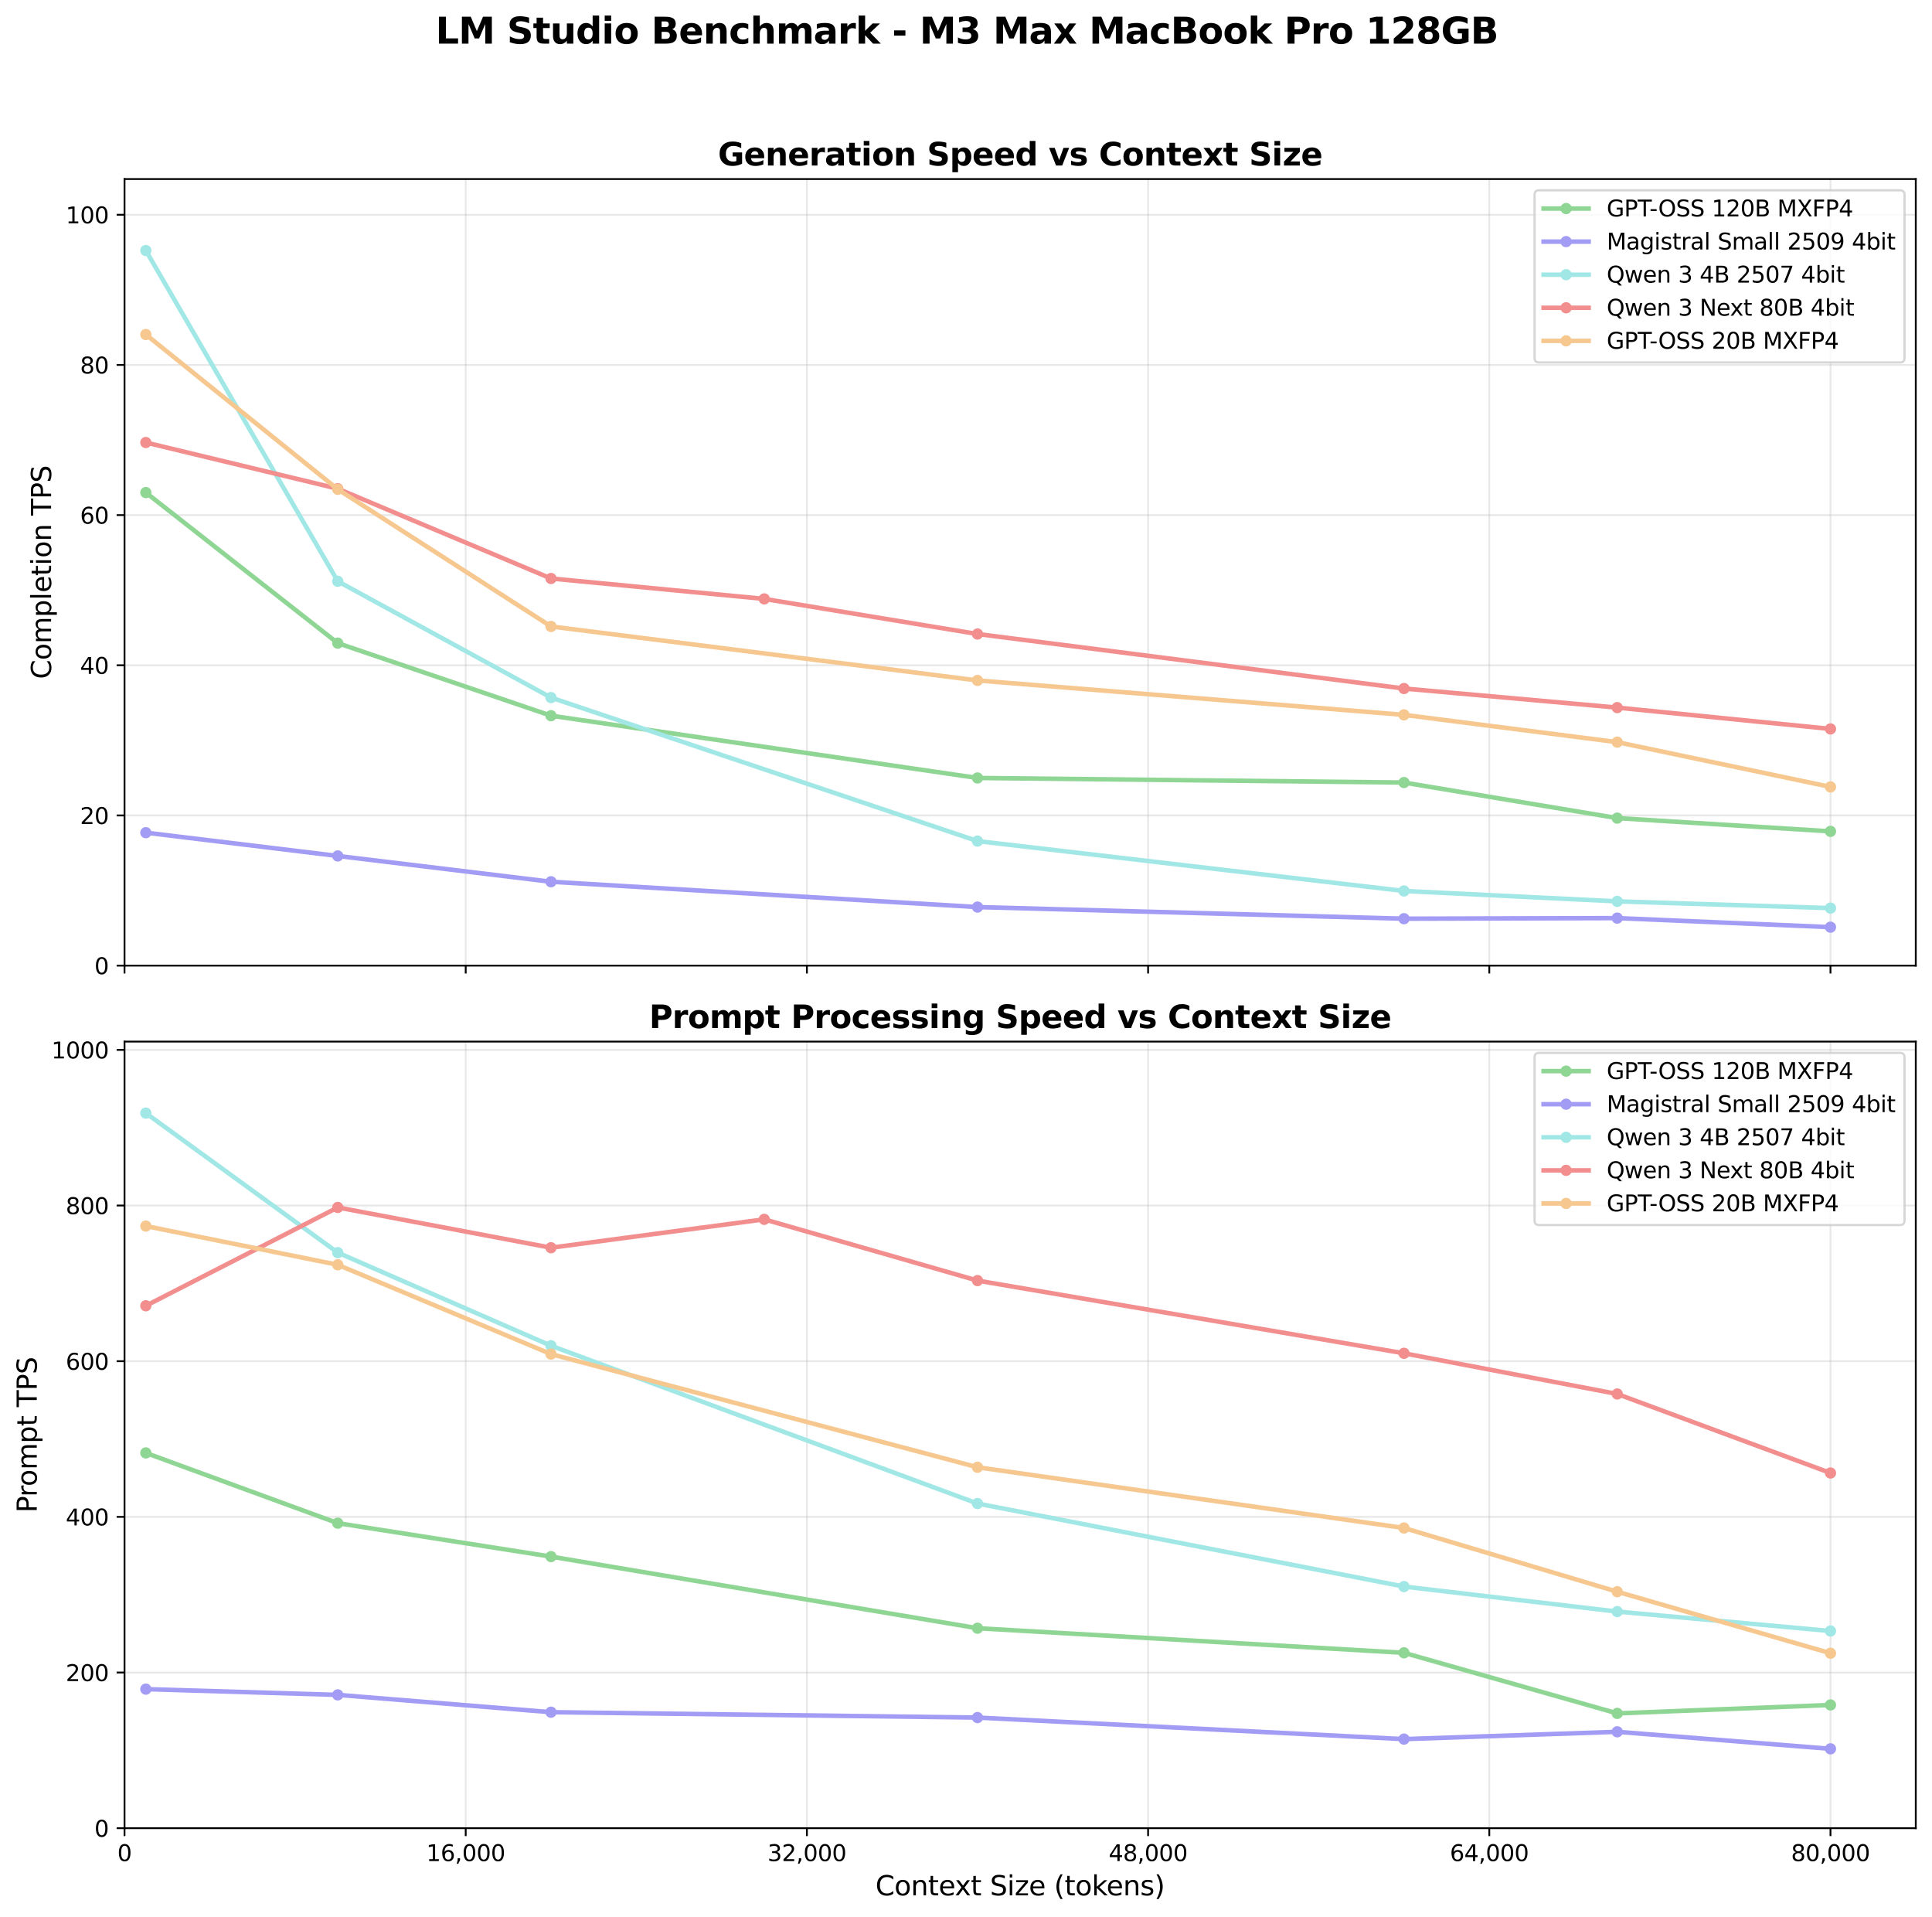 <?xml version="1.0" encoding="utf-8" standalone="no"?>
<!DOCTYPE svg PUBLIC "-//W3C//DTD SVG 1.1//EN"
  "http://www.w3.org/Graphics/SVG/1.1/DTD/svg11.dtd">
<svg xmlns:xlink="http://www.w3.org/1999/xlink" width="857.504pt" height="850.732pt" viewBox="0 0 857.504 850.732" xmlns="http://www.w3.org/2000/svg" version="1.1">
 <defs>
  <style type="text/css">*{stroke-linejoin: round; stroke-linecap: butt}</style>
 </defs>
 <g id="figure_1">
  <g id="patch_1">
   <path d="M 0 850.732 
L 857.504 850.732 
L 857.504 0 
L 0 0 
z
" style="fill: #ffffff"/>
  </g>
  <g id="axes_1">
   <g id="patch_2">
    <path d="M 55.264 428.48 
L 850.304 428.48 
L 850.304 79.44 
L 55.264 79.44 
z
" style="fill: #ffffff"/>
   </g>
   <g id="matplotlib.axis_1">
    <g id="xtick_1">
     <g id="line2d_1">
      <path d="M 55.264 428.48 
L 55.264 79.44 
" clip-path="url(#pb3478cd117)" style="fill: none; stroke: #b0b0b0; stroke-opacity: 0.3; stroke-width: 0.8; stroke-linecap: square"/>
     </g>
     <g id="line2d_2">
      <defs>
       <path id="mac80ec0676" d="M 0 0 
L 0 3.5 
" style="stroke: #000000; stroke-width: 0.8"/>
      </defs>
      <g>
       <use xlink:href="#mac80ec0676" x="55.264" y="428.48" style="stroke: #000000; stroke-width: 0.8"/>
      </g>
     </g>
    </g>
    <g id="xtick_2">
     <g id="line2d_3">
      <path d="M 206.7 428.48 
L 206.7 79.44 
" clip-path="url(#pb3478cd117)" style="fill: none; stroke: #b0b0b0; stroke-opacity: 0.3; stroke-width: 0.8; stroke-linecap: square"/>
     </g>
     <g id="line2d_4">
      <g>
       <use xlink:href="#mac80ec0676" x="206.7" y="428.48" style="stroke: #000000; stroke-width: 0.8"/>
      </g>
     </g>
    </g>
    <g id="xtick_3">
     <g id="line2d_5">
      <path d="M 358.136 428.48 
L 358.136 79.44 
" clip-path="url(#pb3478cd117)" style="fill: none; stroke: #b0b0b0; stroke-opacity: 0.3; stroke-width: 0.8; stroke-linecap: square"/>
     </g>
     <g id="line2d_6">
      <g>
       <use xlink:href="#mac80ec0676" x="358.136" y="428.48" style="stroke: #000000; stroke-width: 0.8"/>
      </g>
     </g>
    </g>
    <g id="xtick_4">
     <g id="line2d_7">
      <path d="M 509.572 428.48 
L 509.572 79.44 
" clip-path="url(#pb3478cd117)" style="fill: none; stroke: #b0b0b0; stroke-opacity: 0.3; stroke-width: 0.8; stroke-linecap: square"/>
     </g>
     <g id="line2d_8">
      <g>
       <use xlink:href="#mac80ec0676" x="509.572" y="428.48" style="stroke: #000000; stroke-width: 0.8"/>
      </g>
     </g>
    </g>
    <g id="xtick_5">
     <g id="line2d_9">
      <path d="M 661.009 428.48 
L 661.009 79.44 
" clip-path="url(#pb3478cd117)" style="fill: none; stroke: #b0b0b0; stroke-opacity: 0.3; stroke-width: 0.8; stroke-linecap: square"/>
     </g>
     <g id="line2d_10">
      <g>
       <use xlink:href="#mac80ec0676" x="661.009" y="428.48" style="stroke: #000000; stroke-width: 0.8"/>
      </g>
     </g>
    </g>
    <g id="xtick_6">
     <g id="line2d_11">
      <path d="M 812.445 428.48 
L 812.445 79.44 
" clip-path="url(#pb3478cd117)" style="fill: none; stroke: #b0b0b0; stroke-opacity: 0.3; stroke-width: 0.8; stroke-linecap: square"/>
     </g>
     <g id="line2d_12">
      <g>
       <use xlink:href="#mac80ec0676" x="812.445" y="428.48" style="stroke: #000000; stroke-width: 0.8"/>
      </g>
     </g>
    </g>
   </g>
   <g id="matplotlib.axis_2">
    <g id="ytick_1">
     <g id="line2d_13">
      <path d="M 55.264 428.48 
L 850.304 428.48 
" clip-path="url(#pb3478cd117)" style="fill: none; stroke: #b0b0b0; stroke-opacity: 0.3; stroke-width: 0.8; stroke-linecap: square"/>
     </g>
     <g id="line2d_14">
      <defs>
       <path id="mc8ebc627f6" d="M 0 0 
L -3.5 0 
" style="stroke: #000000; stroke-width: 0.8"/>
      </defs>
      <g>
       <use xlink:href="#mc8ebc627f6" x="55.264" y="428.48" style="stroke: #000000; stroke-width: 0.8"/>
      </g>
     </g>
     <g id="text_1">
      <!-- 0 -->
      <g transform="translate(41.901 432.279) scale(0.1 -0.1)">
       <defs>
        <path id="DejaVuSans-30" d="M 2034 4250 
Q 1547 4250 1301 3770 
Q 1056 3291 1056 2328 
Q 1056 1369 1301 889 
Q 1547 409 2034 409 
Q 2525 409 2770 889 
Q 3016 1369 3016 2328 
Q 3016 3291 2770 3770 
Q 2525 4250 2034 4250 
z
M 2034 4750 
Q 2819 4750 3233 4129 
Q 3647 3509 3647 2328 
Q 3647 1150 3233 529 
Q 2819 -91 2034 -91 
Q 1250 -91 836 529 
Q 422 1150 422 2328 
Q 422 3509 836 4129 
Q 1250 4750 2034 4750 
z
" transform="scale(0.016)"/>
       </defs>
       <use xlink:href="#DejaVuSans-30"/>
      </g>
     </g>
    </g>
    <g id="ytick_2">
     <g id="line2d_15">
      <path d="M 55.264 361.844 
L 850.304 361.844 
" clip-path="url(#pb3478cd117)" style="fill: none; stroke: #b0b0b0; stroke-opacity: 0.3; stroke-width: 0.8; stroke-linecap: square"/>
     </g>
     <g id="line2d_16">
      <g>
       <use xlink:href="#mc8ebc627f6" x="55.264" y="361.844" style="stroke: #000000; stroke-width: 0.8"/>
      </g>
     </g>
     <g id="text_2">
      <!-- 20 -->
      <g transform="translate(35.539 365.643) scale(0.1 -0.1)">
       <defs>
        <path id="DejaVuSans-32" d="M 1228 531 
L 3431 531 
L 3431 0 
L 469 0 
L 469 531 
Q 828 903 1448 1529 
Q 2069 2156 2228 2338 
Q 2531 2678 2651 2914 
Q 2772 3150 2772 3378 
Q 2772 3750 2511 3984 
Q 2250 4219 1831 4219 
Q 1534 4219 1204 4116 
Q 875 4013 500 3803 
L 500 4441 
Q 881 4594 1212 4672 
Q 1544 4750 1819 4750 
Q 2544 4750 2975 4387 
Q 3406 4025 3406 3419 
Q 3406 3131 3298 2873 
Q 3191 2616 2906 2266 
Q 2828 2175 2409 1742 
Q 1991 1309 1228 531 
z
" transform="scale(0.016)"/>
       </defs>
       <use xlink:href="#DejaVuSans-32"/>
       <use xlink:href="#DejaVuSans-30" x="63.623"/>
      </g>
     </g>
    </g>
    <g id="ytick_3">
     <g id="line2d_17">
      <path d="M 55.264 295.208 
L 850.304 295.208 
" clip-path="url(#pb3478cd117)" style="fill: none; stroke: #b0b0b0; stroke-opacity: 0.3; stroke-width: 0.8; stroke-linecap: square"/>
     </g>
     <g id="line2d_18">
      <g>
       <use xlink:href="#mc8ebc627f6" x="55.264" y="295.208" style="stroke: #000000; stroke-width: 0.8"/>
      </g>
     </g>
     <g id="text_3">
      <!-- 40 -->
      <g transform="translate(35.539 299.007) scale(0.1 -0.1)">
       <defs>
        <path id="DejaVuSans-34" d="M 2419 4116 
L 825 1625 
L 2419 1625 
L 2419 4116 
z
M 2253 4666 
L 3047 4666 
L 3047 1625 
L 3713 1625 
L 3713 1100 
L 3047 1100 
L 3047 0 
L 2419 0 
L 2419 1100 
L 313 1100 
L 313 1709 
L 2253 4666 
z
" transform="scale(0.016)"/>
       </defs>
       <use xlink:href="#DejaVuSans-34"/>
       <use xlink:href="#DejaVuSans-30" x="63.623"/>
      </g>
     </g>
    </g>
    <g id="ytick_4">
     <g id="line2d_19">
      <path d="M 55.264 228.572 
L 850.304 228.572 
" clip-path="url(#pb3478cd117)" style="fill: none; stroke: #b0b0b0; stroke-opacity: 0.3; stroke-width: 0.8; stroke-linecap: square"/>
     </g>
     <g id="line2d_20">
      <g>
       <use xlink:href="#mc8ebc627f6" x="55.264" y="228.572" style="stroke: #000000; stroke-width: 0.8"/>
      </g>
     </g>
     <g id="text_4">
      <!-- 60 -->
      <g transform="translate(35.539 232.371) scale(0.1 -0.1)">
       <defs>
        <path id="DejaVuSans-36" d="M 2113 2584 
Q 1688 2584 1439 2293 
Q 1191 2003 1191 1497 
Q 1191 994 1439 701 
Q 1688 409 2113 409 
Q 2538 409 2786 701 
Q 3034 994 3034 1497 
Q 3034 2003 2786 2293 
Q 2538 2584 2113 2584 
z
M 3366 4563 
L 3366 3988 
Q 3128 4100 2886 4159 
Q 2644 4219 2406 4219 
Q 1781 4219 1451 3797 
Q 1122 3375 1075 2522 
Q 1259 2794 1537 2939 
Q 1816 3084 2150 3084 
Q 2853 3084 3261 2657 
Q 3669 2231 3669 1497 
Q 3669 778 3244 343 
Q 2819 -91 2113 -91 
Q 1303 -91 875 529 
Q 447 1150 447 2328 
Q 447 3434 972 4092 
Q 1497 4750 2381 4750 
Q 2619 4750 2861 4703 
Q 3103 4656 3366 4563 
z
" transform="scale(0.016)"/>
       </defs>
       <use xlink:href="#DejaVuSans-36"/>
       <use xlink:href="#DejaVuSans-30" x="63.623"/>
      </g>
     </g>
    </g>
    <g id="ytick_5">
     <g id="line2d_21">
      <path d="M 55.264 161.936 
L 850.304 161.936 
" clip-path="url(#pb3478cd117)" style="fill: none; stroke: #b0b0b0; stroke-opacity: 0.3; stroke-width: 0.8; stroke-linecap: square"/>
     </g>
     <g id="line2d_22">
      <g>
       <use xlink:href="#mc8ebc627f6" x="55.264" y="161.936" style="stroke: #000000; stroke-width: 0.8"/>
      </g>
     </g>
     <g id="text_5">
      <!-- 80 -->
      <g transform="translate(35.539 165.735) scale(0.1 -0.1)">
       <defs>
        <path id="DejaVuSans-38" d="M 2034 2216 
Q 1584 2216 1326 1975 
Q 1069 1734 1069 1313 
Q 1069 891 1326 650 
Q 1584 409 2034 409 
Q 2484 409 2743 651 
Q 3003 894 3003 1313 
Q 3003 1734 2745 1975 
Q 2488 2216 2034 2216 
z
M 1403 2484 
Q 997 2584 770 2862 
Q 544 3141 544 3541 
Q 544 4100 942 4425 
Q 1341 4750 2034 4750 
Q 2731 4750 3128 4425 
Q 3525 4100 3525 3541 
Q 3525 3141 3298 2862 
Q 3072 2584 2669 2484 
Q 3125 2378 3379 2068 
Q 3634 1759 3634 1313 
Q 3634 634 3220 271 
Q 2806 -91 2034 -91 
Q 1263 -91 848 271 
Q 434 634 434 1313 
Q 434 1759 690 2068 
Q 947 2378 1403 2484 
z
M 1172 3481 
Q 1172 3119 1398 2916 
Q 1625 2713 2034 2713 
Q 2441 2713 2670 2916 
Q 2900 3119 2900 3481 
Q 2900 3844 2670 4047 
Q 2441 4250 2034 4250 
Q 1625 4250 1398 4047 
Q 1172 3844 1172 3481 
z
" transform="scale(0.016)"/>
       </defs>
       <use xlink:href="#DejaVuSans-38"/>
       <use xlink:href="#DejaVuSans-30" x="63.623"/>
      </g>
     </g>
    </g>
    <g id="ytick_6">
     <g id="line2d_23">
      <path d="M 55.264 95.3 
L 850.304 95.3 
" clip-path="url(#pb3478cd117)" style="fill: none; stroke: #b0b0b0; stroke-opacity: 0.3; stroke-width: 0.8; stroke-linecap: square"/>
     </g>
     <g id="line2d_24">
      <g>
       <use xlink:href="#mc8ebc627f6" x="55.264" y="95.3" style="stroke: #000000; stroke-width: 0.8"/>
      </g>
     </g>
     <g id="text_6">
      <!-- 100 -->
      <g transform="translate(29.176 99.099) scale(0.1 -0.1)">
       <defs>
        <path id="DejaVuSans-31" d="M 794 531 
L 1825 531 
L 1825 4091 
L 703 3866 
L 703 4441 
L 1819 4666 
L 2450 4666 
L 2450 531 
L 3481 531 
L 3481 0 
L 794 0 
L 794 531 
z
" transform="scale(0.016)"/>
       </defs>
       <use xlink:href="#DejaVuSans-31"/>
       <use xlink:href="#DejaVuSans-30" x="63.623"/>
       <use xlink:href="#DejaVuSans-30" x="127.246"/>
      </g>
     </g>
    </g>
    <g id="text_7">
     <!-- Completion TPS -->
     <g transform="translate(22.681 301.324) rotate(-90) scale(0.12 -0.12)">
      <defs>
       <path id="DejaVuSans-43" d="M 4122 4306 
L 4122 3641 
Q 3803 3938 3442 4084 
Q 3081 4231 2675 4231 
Q 1875 4231 1450 3742 
Q 1025 3253 1025 2328 
Q 1025 1406 1450 917 
Q 1875 428 2675 428 
Q 3081 428 3442 575 
Q 3803 722 4122 1019 
L 4122 359 
Q 3791 134 3420 21 
Q 3050 -91 2638 -91 
Q 1578 -91 968 557 
Q 359 1206 359 2328 
Q 359 3453 968 4101 
Q 1578 4750 2638 4750 
Q 3056 4750 3426 4639 
Q 3797 4528 4122 4306 
z
" transform="scale(0.016)"/>
       <path id="DejaVuSans-6f" d="M 1959 3097 
Q 1497 3097 1228 2736 
Q 959 2375 959 1747 
Q 959 1119 1226 758 
Q 1494 397 1959 397 
Q 2419 397 2687 759 
Q 2956 1122 2956 1747 
Q 2956 2369 2687 2733 
Q 2419 3097 1959 3097 
z
M 1959 3584 
Q 2709 3584 3137 3096 
Q 3566 2609 3566 1747 
Q 3566 888 3137 398 
Q 2709 -91 1959 -91 
Q 1206 -91 779 398 
Q 353 888 353 1747 
Q 353 2609 779 3096 
Q 1206 3584 1959 3584 
z
" transform="scale(0.016)"/>
       <path id="DejaVuSans-6d" d="M 3328 2828 
Q 3544 3216 3844 3400 
Q 4144 3584 4550 3584 
Q 5097 3584 5394 3201 
Q 5691 2819 5691 2113 
L 5691 0 
L 5113 0 
L 5113 2094 
Q 5113 2597 4934 2840 
Q 4756 3084 4391 3084 
Q 3944 3084 3684 2787 
Q 3425 2491 3425 1978 
L 3425 0 
L 2847 0 
L 2847 2094 
Q 2847 2600 2669 2842 
Q 2491 3084 2119 3084 
Q 1678 3084 1418 2786 
Q 1159 2488 1159 1978 
L 1159 0 
L 581 0 
L 581 3500 
L 1159 3500 
L 1159 2956 
Q 1356 3278 1631 3431 
Q 1906 3584 2284 3584 
Q 2666 3584 2933 3390 
Q 3200 3197 3328 2828 
z
" transform="scale(0.016)"/>
       <path id="DejaVuSans-70" d="M 1159 525 
L 1159 -1331 
L 581 -1331 
L 581 3500 
L 1159 3500 
L 1159 2969 
Q 1341 3281 1617 3432 
Q 1894 3584 2278 3584 
Q 2916 3584 3314 3078 
Q 3713 2572 3713 1747 
Q 3713 922 3314 415 
Q 2916 -91 2278 -91 
Q 1894 -91 1617 61 
Q 1341 213 1159 525 
z
M 3116 1747 
Q 3116 2381 2855 2742 
Q 2594 3103 2138 3103 
Q 1681 3103 1420 2742 
Q 1159 2381 1159 1747 
Q 1159 1113 1420 752 
Q 1681 391 2138 391 
Q 2594 391 2855 752 
Q 3116 1113 3116 1747 
z
" transform="scale(0.016)"/>
       <path id="DejaVuSans-6c" d="M 603 4863 
L 1178 4863 
L 1178 0 
L 603 0 
L 603 4863 
z
" transform="scale(0.016)"/>
       <path id="DejaVuSans-65" d="M 3597 1894 
L 3597 1613 
L 953 1613 
Q 991 1019 1311 708 
Q 1631 397 2203 397 
Q 2534 397 2845 478 
Q 3156 559 3463 722 
L 3463 178 
Q 3153 47 2828 -22 
Q 2503 -91 2169 -91 
Q 1331 -91 842 396 
Q 353 884 353 1716 
Q 353 2575 817 3079 
Q 1281 3584 2069 3584 
Q 2775 3584 3186 3129 
Q 3597 2675 3597 1894 
z
M 3022 2063 
Q 3016 2534 2758 2815 
Q 2500 3097 2075 3097 
Q 1594 3097 1305 2825 
Q 1016 2553 972 2059 
L 3022 2063 
z
" transform="scale(0.016)"/>
       <path id="DejaVuSans-74" d="M 1172 4494 
L 1172 3500 
L 2356 3500 
L 2356 3053 
L 1172 3053 
L 1172 1153 
Q 1172 725 1289 603 
Q 1406 481 1766 481 
L 2356 481 
L 2356 0 
L 1766 0 
Q 1100 0 847 248 
Q 594 497 594 1153 
L 594 3053 
L 172 3053 
L 172 3500 
L 594 3500 
L 594 4494 
L 1172 4494 
z
" transform="scale(0.016)"/>
       <path id="DejaVuSans-69" d="M 603 3500 
L 1178 3500 
L 1178 0 
L 603 0 
L 603 3500 
z
M 603 4863 
L 1178 4863 
L 1178 4134 
L 603 4134 
L 603 4863 
z
" transform="scale(0.016)"/>
       <path id="DejaVuSans-6e" d="M 3513 2113 
L 3513 0 
L 2938 0 
L 2938 2094 
Q 2938 2591 2744 2837 
Q 2550 3084 2163 3084 
Q 1697 3084 1428 2787 
Q 1159 2491 1159 1978 
L 1159 0 
L 581 0 
L 581 3500 
L 1159 3500 
L 1159 2956 
Q 1366 3272 1645 3428 
Q 1925 3584 2291 3584 
Q 2894 3584 3203 3211 
Q 3513 2838 3513 2113 
z
" transform="scale(0.016)"/>
       <path id="DejaVuSans-20" transform="scale(0.016)"/>
       <path id="DejaVuSans-54" d="M -19 4666 
L 3928 4666 
L 3928 4134 
L 2272 4134 
L 2272 0 
L 1638 0 
L 1638 4134 
L -19 4134 
L -19 4666 
z
" transform="scale(0.016)"/>
       <path id="DejaVuSans-50" d="M 1259 4147 
L 1259 2394 
L 2053 2394 
Q 2494 2394 2734 2622 
Q 2975 2850 2975 3272 
Q 2975 3691 2734 3919 
Q 2494 4147 2053 4147 
L 1259 4147 
z
M 628 4666 
L 2053 4666 
Q 2838 4666 3239 4311 
Q 3641 3956 3641 3272 
Q 3641 2581 3239 2228 
Q 2838 1875 2053 1875 
L 1259 1875 
L 1259 0 
L 628 0 
L 628 4666 
z
" transform="scale(0.016)"/>
       <path id="DejaVuSans-53" d="M 3425 4513 
L 3425 3897 
Q 3066 4069 2747 4153 
Q 2428 4238 2131 4238 
Q 1616 4238 1336 4038 
Q 1056 3838 1056 3469 
Q 1056 3159 1242 3001 
Q 1428 2844 1947 2747 
L 2328 2669 
Q 3034 2534 3370 2195 
Q 3706 1856 3706 1288 
Q 3706 609 3251 259 
Q 2797 -91 1919 -91 
Q 1588 -91 1214 -16 
Q 841 59 441 206 
L 441 856 
Q 825 641 1194 531 
Q 1563 422 1919 422 
Q 2459 422 2753 634 
Q 3047 847 3047 1241 
Q 3047 1584 2836 1778 
Q 2625 1972 2144 2069 
L 1759 2144 
Q 1053 2284 737 2584 
Q 422 2884 422 3419 
Q 422 4038 858 4394 
Q 1294 4750 2059 4750 
Q 2388 4750 2728 4690 
Q 3069 4631 3425 4513 
z
" transform="scale(0.016)"/>
      </defs>
      <use xlink:href="#DejaVuSans-43"/>
      <use xlink:href="#DejaVuSans-6f" x="69.824"/>
      <use xlink:href="#DejaVuSans-6d" x="131.006"/>
      <use xlink:href="#DejaVuSans-70" x="228.418"/>
      <use xlink:href="#DejaVuSans-6c" x="291.895"/>
      <use xlink:href="#DejaVuSans-65" x="319.678"/>
      <use xlink:href="#DejaVuSans-74" x="381.201"/>
      <use xlink:href="#DejaVuSans-69" x="420.41"/>
      <use xlink:href="#DejaVuSans-6f" x="448.193"/>
      <use xlink:href="#DejaVuSans-6e" x="509.375"/>
      <use xlink:href="#DejaVuSans-20" x="572.754"/>
      <use xlink:href="#DejaVuSans-54" x="604.541"/>
      <use xlink:href="#DejaVuSans-50" x="665.625"/>
      <use xlink:href="#DejaVuSans-53" x="725.928"/>
     </g>
    </g>
   </g>
   <g id="line2d_25">
    <path d="M 64.729 218.572 
L 149.911 285.381 
L 244.559 317.581 
L 433.854 345.213 
L 623.149 347.245 
L 717.797 363.023 
L 812.445 368.908 
" clip-path="url(#pb3478cd117)" style="fill: none; stroke: #8fd694; stroke-width: 2; stroke-linecap: square"/>
    <defs>
     <path id="m18d7d28df7" d="M 0 2 
C 0.53 2 1.039 1.789 1.414 1.414 
C 1.789 1.039 2 0.53 2 0 
C 2 -0.53 1.789 -1.039 1.414 -1.414 
C 1.039 -1.789 0.53 -2 0 -2 
C -0.53 -2 -1.039 -1.789 -1.414 -1.414 
C -1.789 -1.039 -2 -0.53 -2 0 
C -2 0.53 -1.789 1.039 -1.414 1.414 
C -1.039 1.789 -0.53 2 0 2 
z
" style="stroke: #8fd694"/>
    </defs>
    <g clip-path="url(#pb3478cd117)">
     <use xlink:href="#m18d7d28df7" x="64.729" y="218.572" style="fill: #8fd694; stroke: #8fd694"/>
     <use xlink:href="#m18d7d28df7" x="149.911" y="285.381" style="fill: #8fd694; stroke: #8fd694"/>
     <use xlink:href="#m18d7d28df7" x="244.559" y="317.581" style="fill: #8fd694; stroke: #8fd694"/>
     <use xlink:href="#m18d7d28df7" x="433.854" y="345.213" style="fill: #8fd694; stroke: #8fd694"/>
     <use xlink:href="#m18d7d28df7" x="623.149" y="347.245" style="fill: #8fd694; stroke: #8fd694"/>
     <use xlink:href="#m18d7d28df7" x="717.797" y="363.023" style="fill: #8fd694; stroke: #8fd694"/>
     <use xlink:href="#m18d7d28df7" x="812.445" y="368.908" style="fill: #8fd694; stroke: #8fd694"/>
    </g>
   </g>
   <g id="line2d_26">
    <path d="M 64.729 369.487 
L 149.911 379.819 
L 244.559 391.271 
L 433.854 402.503 
L 623.149 407.659 
L 717.797 407.393 
L 812.445 411.418 
" clip-path="url(#pb3478cd117)" style="fill: none; stroke: #a39cf4; stroke-width: 2; stroke-linecap: square"/>
    <defs>
     <path id="m7d6267a7b5" d="M 0 2 
C 0.53 2 1.039 1.789 1.414 1.414 
C 1.789 1.039 2 0.53 2 0 
C 2 -0.53 1.789 -1.039 1.414 -1.414 
C 1.039 -1.789 0.53 -2 0 -2 
C -0.53 -2 -1.039 -1.789 -1.414 -1.414 
C -1.789 -1.039 -2 -0.53 -2 0 
C -2 0.53 -1.789 1.039 -1.414 1.414 
C -1.039 1.789 -0.53 2 0 2 
z
" style="stroke: #a39cf4"/>
    </defs>
    <g clip-path="url(#pb3478cd117)">
     <use xlink:href="#m7d6267a7b5" x="64.729" y="369.487" style="fill: #a39cf4; stroke: #a39cf4"/>
     <use xlink:href="#m7d6267a7b5" x="149.911" y="379.819" style="fill: #a39cf4; stroke: #a39cf4"/>
     <use xlink:href="#m7d6267a7b5" x="244.559" y="391.271" style="fill: #a39cf4; stroke: #a39cf4"/>
     <use xlink:href="#m7d6267a7b5" x="433.854" y="402.503" style="fill: #a39cf4; stroke: #a39cf4"/>
     <use xlink:href="#m7d6267a7b5" x="623.149" y="407.659" style="fill: #a39cf4; stroke: #a39cf4"/>
     <use xlink:href="#m7d6267a7b5" x="717.797" y="407.393" style="fill: #a39cf4; stroke: #a39cf4"/>
     <use xlink:href="#m7d6267a7b5" x="812.445" y="411.418" style="fill: #a39cf4; stroke: #a39cf4"/>
    </g>
   </g>
   <g id="line2d_27">
    <path d="M 64.729 111.171 
L 149.911 257.931 
L 244.559 309.544 
L 433.854 373.223 
L 623.149 395.357 
L 717.797 399.972 
L 812.445 402.961 
" clip-path="url(#pb3478cd117)" style="fill: none; stroke: #a0e7e5; stroke-width: 2; stroke-linecap: square"/>
    <defs>
     <path id="ma68f00b805" d="M 0 2 
C 0.53 2 1.039 1.789 1.414 1.414 
C 1.789 1.039 2 0.53 2 0 
C 2 -0.53 1.789 -1.039 1.414 -1.414 
C 1.039 -1.789 0.53 -2 0 -2 
C -0.53 -2 -1.039 -1.789 -1.414 -1.414 
C -1.789 -1.039 -2 -0.53 -2 0 
C -2 0.53 -1.789 1.039 -1.414 1.414 
C -1.039 1.789 -0.53 2 0 2 
z
" style="stroke: #a0e7e5"/>
    </defs>
    <g clip-path="url(#pb3478cd117)">
     <use xlink:href="#ma68f00b805" x="64.729" y="111.171" style="fill: #a0e7e5; stroke: #a0e7e5"/>
     <use xlink:href="#ma68f00b805" x="149.911" y="257.931" style="fill: #a0e7e5; stroke: #a0e7e5"/>
     <use xlink:href="#ma68f00b805" x="244.559" y="309.544" style="fill: #a0e7e5; stroke: #a0e7e5"/>
     <use xlink:href="#ma68f00b805" x="433.854" y="373.223" style="fill: #a0e7e5; stroke: #a0e7e5"/>
     <use xlink:href="#ma68f00b805" x="623.149" y="395.357" style="fill: #a0e7e5; stroke: #a0e7e5"/>
     <use xlink:href="#ma68f00b805" x="717.797" y="399.972" style="fill: #a0e7e5; stroke: #a0e7e5"/>
     <use xlink:href="#ma68f00b805" x="812.445" y="402.961" style="fill: #a0e7e5; stroke: #a0e7e5"/>
    </g>
   </g>
   <g id="line2d_28">
    <path d="M 64.729 196.364 
L 149.911 216.857 
L 244.559 256.696 
L 339.207 265.756 
L 433.854 281.34 
L 623.149 305.524 
L 717.797 313.991 
L 812.445 323.45 
" clip-path="url(#pb3478cd117)" style="fill: none; stroke: #f28e8e; stroke-width: 2; stroke-linecap: square"/>
    <defs>
     <path id="mf7f330645d" d="M 0 2 
C 0.53 2 1.039 1.789 1.414 1.414 
C 1.789 1.039 2 0.53 2 0 
C 2 -0.53 1.789 -1.039 1.414 -1.414 
C 1.039 -1.789 0.53 -2 0 -2 
C -0.53 -2 -1.039 -1.789 -1.414 -1.414 
C -1.789 -1.039 -2 -0.53 -2 0 
C -2 0.53 -1.789 1.039 -1.414 1.414 
C -1.039 1.789 -0.53 2 0 2 
z
" style="stroke: #f28e8e"/>
    </defs>
    <g clip-path="url(#pb3478cd117)">
     <use xlink:href="#mf7f330645d" x="64.729" y="196.364" style="fill: #f28e8e; stroke: #f28e8e"/>
     <use xlink:href="#mf7f330645d" x="149.911" y="216.857" style="fill: #f28e8e; stroke: #f28e8e"/>
     <use xlink:href="#mf7f330645d" x="244.559" y="256.696" style="fill: #f28e8e; stroke: #f28e8e"/>
     <use xlink:href="#mf7f330645d" x="339.207" y="265.756" style="fill: #f28e8e; stroke: #f28e8e"/>
     <use xlink:href="#mf7f330645d" x="433.854" y="281.34" style="fill: #f28e8e; stroke: #f28e8e"/>
     <use xlink:href="#mf7f330645d" x="623.149" y="305.524" style="fill: #f28e8e; stroke: #f28e8e"/>
     <use xlink:href="#mf7f330645d" x="717.797" y="313.991" style="fill: #f28e8e; stroke: #f28e8e"/>
     <use xlink:href="#mf7f330645d" x="812.445" y="323.45" style="fill: #f28e8e; stroke: #f28e8e"/>
    </g>
   </g>
   <g id="line2d_29">
    <path d="M 64.729 148.434 
L 149.911 217.124 
L 244.559 277.981 
L 433.854 301.944 
L 623.149 317.214 
L 717.797 329.317 
L 812.445 349.195 
" clip-path="url(#pb3478cd117)" style="fill: none; stroke: #f6c78f; stroke-width: 2; stroke-linecap: square"/>
    <defs>
     <path id="mf19c5d5004" d="M 0 2 
C 0.53 2 1.039 1.789 1.414 1.414 
C 1.789 1.039 2 0.53 2 0 
C 2 -0.53 1.789 -1.039 1.414 -1.414 
C 1.039 -1.789 0.53 -2 0 -2 
C -0.53 -2 -1.039 -1.789 -1.414 -1.414 
C -1.789 -1.039 -2 -0.53 -2 0 
C -2 0.53 -1.789 1.039 -1.414 1.414 
C -1.039 1.789 -0.53 2 0 2 
z
" style="stroke: #f6c78f"/>
    </defs>
    <g clip-path="url(#pb3478cd117)">
     <use xlink:href="#mf19c5d5004" x="64.729" y="148.434" style="fill: #f6c78f; stroke: #f6c78f"/>
     <use xlink:href="#mf19c5d5004" x="149.911" y="217.124" style="fill: #f6c78f; stroke: #f6c78f"/>
     <use xlink:href="#mf19c5d5004" x="244.559" y="277.981" style="fill: #f6c78f; stroke: #f6c78f"/>
     <use xlink:href="#mf19c5d5004" x="433.854" y="301.944" style="fill: #f6c78f; stroke: #f6c78f"/>
     <use xlink:href="#mf19c5d5004" x="623.149" y="317.214" style="fill: #f6c78f; stroke: #f6c78f"/>
     <use xlink:href="#mf19c5d5004" x="717.797" y="329.317" style="fill: #f6c78f; stroke: #f6c78f"/>
     <use xlink:href="#mf19c5d5004" x="812.445" y="349.195" style="fill: #f6c78f; stroke: #f6c78f"/>
    </g>
   </g>
   <g id="patch_3">
    <path d="M 55.264 428.48 
L 55.264 79.44 
" style="fill: none; stroke: #000000; stroke-width: 0.8; stroke-linejoin: miter; stroke-linecap: square"/>
   </g>
   <g id="patch_4">
    <path d="M 850.304 428.48 
L 850.304 79.44 
" style="fill: none; stroke: #000000; stroke-width: 0.8; stroke-linejoin: miter; stroke-linecap: square"/>
   </g>
   <g id="patch_5">
    <path d="M 55.264 428.48 
L 850.304 428.48 
" style="fill: none; stroke: #000000; stroke-width: 0.8; stroke-linejoin: miter; stroke-linecap: square"/>
   </g>
   <g id="patch_6">
    <path d="M 55.264 79.44 
L 850.304 79.44 
" style="fill: none; stroke: #000000; stroke-width: 0.8; stroke-linejoin: miter; stroke-linecap: square"/>
   </g>
   <g id="text_8">
    <!-- Generation Speed vs Context Size -->
    <g transform="translate(318.664 73.44) scale(0.14 -0.14)">
     <defs>
      <path id="DejaVuSans-Bold-47" d="M 4781 347 
Q 4331 128 3847 18 
Q 3363 -91 2847 -91 
Q 1681 -91 1000 561 
Q 319 1213 319 2328 
Q 319 3456 1012 4103 
Q 1706 4750 2913 4750 
Q 3378 4750 3804 4662 
Q 4231 4575 4609 4403 
L 4609 3438 
Q 4219 3659 3833 3768 
Q 3447 3878 3059 3878 
Q 2341 3878 1952 3476 
Q 1563 3075 1563 2328 
Q 1563 1588 1938 1184 
Q 2313 781 3003 781 
Q 3191 781 3352 804 
Q 3513 828 3641 878 
L 3641 1784 
L 2906 1784 
L 2906 2591 
L 4781 2591 
L 4781 347 
z
" transform="scale(0.016)"/>
      <path id="DejaVuSans-Bold-65" d="M 4031 1759 
L 4031 1441 
L 1416 1441 
Q 1456 1047 1700 850 
Q 1944 653 2381 653 
Q 2734 653 3104 758 
Q 3475 863 3866 1075 
L 3866 213 
Q 3469 63 3072 -14 
Q 2675 -91 2278 -91 
Q 1328 -91 801 392 
Q 275 875 275 1747 
Q 275 2603 792 3093 
Q 1309 3584 2216 3584 
Q 3041 3584 3536 3087 
Q 4031 2591 4031 1759 
z
M 2881 2131 
Q 2881 2450 2695 2645 
Q 2509 2841 2209 2841 
Q 1884 2841 1681 2658 
Q 1478 2475 1428 2131 
L 2881 2131 
z
" transform="scale(0.016)"/>
      <path id="DejaVuSans-Bold-6e" d="M 4056 2131 
L 4056 0 
L 2931 0 
L 2931 347 
L 2931 1631 
Q 2931 2084 2911 2256 
Q 2891 2428 2841 2509 
Q 2775 2619 2662 2680 
Q 2550 2741 2406 2741 
Q 2056 2741 1856 2470 
Q 1656 2200 1656 1722 
L 1656 0 
L 538 0 
L 538 3500 
L 1656 3500 
L 1656 2988 
Q 1909 3294 2193 3439 
Q 2478 3584 2822 3584 
Q 3428 3584 3742 3212 
Q 4056 2841 4056 2131 
z
" transform="scale(0.016)"/>
      <path id="DejaVuSans-Bold-72" d="M 3138 2547 
Q 2991 2616 2845 2648 
Q 2700 2681 2553 2681 
Q 2122 2681 1889 2404 
Q 1656 2128 1656 1613 
L 1656 0 
L 538 0 
L 538 3500 
L 1656 3500 
L 1656 2925 
Q 1872 3269 2151 3426 
Q 2431 3584 2822 3584 
Q 2878 3584 2943 3579 
Q 3009 3575 3134 3559 
L 3138 2547 
z
" transform="scale(0.016)"/>
      <path id="DejaVuSans-Bold-61" d="M 2106 1575 
Q 1756 1575 1579 1456 
Q 1403 1338 1403 1106 
Q 1403 894 1545 773 
Q 1688 653 1941 653 
Q 2256 653 2472 879 
Q 2688 1106 2688 1447 
L 2688 1575 
L 2106 1575 
z
M 3816 1997 
L 3816 0 
L 2688 0 
L 2688 519 
Q 2463 200 2181 54 
Q 1900 -91 1497 -91 
Q 953 -91 614 226 
Q 275 544 275 1050 
Q 275 1666 698 1953 
Q 1122 2241 2028 2241 
L 2688 2241 
L 2688 2328 
Q 2688 2594 2478 2717 
Q 2269 2841 1825 2841 
Q 1466 2841 1156 2769 
Q 847 2697 581 2553 
L 581 3406 
Q 941 3494 1303 3539 
Q 1666 3584 2028 3584 
Q 2975 3584 3395 3211 
Q 3816 2838 3816 1997 
z
" transform="scale(0.016)"/>
      <path id="DejaVuSans-Bold-74" d="M 1759 4494 
L 1759 3500 
L 2913 3500 
L 2913 2700 
L 1759 2700 
L 1759 1216 
Q 1759 972 1856 886 
Q 1953 800 2241 800 
L 2816 800 
L 2816 0 
L 1856 0 
Q 1194 0 917 276 
Q 641 553 641 1216 
L 641 2700 
L 84 2700 
L 84 3500 
L 641 3500 
L 641 4494 
L 1759 4494 
z
" transform="scale(0.016)"/>
      <path id="DejaVuSans-Bold-69" d="M 538 3500 
L 1656 3500 
L 1656 0 
L 538 0 
L 538 3500 
z
M 538 4863 
L 1656 4863 
L 1656 3950 
L 538 3950 
L 538 4863 
z
" transform="scale(0.016)"/>
      <path id="DejaVuSans-Bold-6f" d="M 2203 2784 
Q 1831 2784 1636 2517 
Q 1441 2250 1441 1747 
Q 1441 1244 1636 976 
Q 1831 709 2203 709 
Q 2569 709 2762 976 
Q 2956 1244 2956 1747 
Q 2956 2250 2762 2517 
Q 2569 2784 2203 2784 
z
M 2203 3584 
Q 3106 3584 3614 3096 
Q 4122 2609 4122 1747 
Q 4122 884 3614 396 
Q 3106 -91 2203 -91 
Q 1297 -91 786 396 
Q 275 884 275 1747 
Q 275 2609 786 3096 
Q 1297 3584 2203 3584 
z
" transform="scale(0.016)"/>
      <path id="DejaVuSans-Bold-20" transform="scale(0.016)"/>
      <path id="DejaVuSans-Bold-53" d="M 3834 4519 
L 3834 3531 
Q 3450 3703 3084 3790 
Q 2719 3878 2394 3878 
Q 1963 3878 1756 3759 
Q 1550 3641 1550 3391 
Q 1550 3203 1689 3098 
Q 1828 2994 2194 2919 
L 2706 2816 
Q 3484 2659 3812 2340 
Q 4141 2022 4141 1434 
Q 4141 663 3683 286 
Q 3225 -91 2284 -91 
Q 1841 -91 1394 -6 
Q 947 78 500 244 
L 500 1259 
Q 947 1022 1364 901 
Q 1781 781 2169 781 
Q 2563 781 2772 912 
Q 2981 1044 2981 1288 
Q 2981 1506 2839 1625 
Q 2697 1744 2272 1838 
L 1806 1941 
Q 1106 2091 782 2419 
Q 459 2747 459 3303 
Q 459 4000 909 4375 
Q 1359 4750 2203 4750 
Q 2588 4750 2994 4692 
Q 3400 4634 3834 4519 
z
" transform="scale(0.016)"/>
      <path id="DejaVuSans-Bold-70" d="M 1656 506 
L 1656 -1331 
L 538 -1331 
L 538 3500 
L 1656 3500 
L 1656 2988 
Q 1888 3294 2169 3439 
Q 2450 3584 2816 3584 
Q 3463 3584 3878 3070 
Q 4294 2556 4294 1747 
Q 4294 938 3878 423 
Q 3463 -91 2816 -91 
Q 2450 -91 2169 54 
Q 1888 200 1656 506 
z
M 2400 2772 
Q 2041 2772 1848 2508 
Q 1656 2244 1656 1747 
Q 1656 1250 1848 986 
Q 2041 722 2400 722 
Q 2759 722 2948 984 
Q 3138 1247 3138 1747 
Q 3138 2247 2948 2509 
Q 2759 2772 2400 2772 
z
" transform="scale(0.016)"/>
      <path id="DejaVuSans-Bold-64" d="M 2919 2988 
L 2919 4863 
L 4044 4863 
L 4044 0 
L 2919 0 
L 2919 506 
Q 2688 197 2409 53 
Q 2131 -91 1766 -91 
Q 1119 -91 703 423 
Q 288 938 288 1747 
Q 288 2556 703 3070 
Q 1119 3584 1766 3584 
Q 2128 3584 2408 3439 
Q 2688 3294 2919 2988 
z
M 2181 722 
Q 2541 722 2730 984 
Q 2919 1247 2919 1747 
Q 2919 2247 2730 2509 
Q 2541 2772 2181 2772 
Q 1825 2772 1636 2509 
Q 1447 2247 1447 1747 
Q 1447 1247 1636 984 
Q 1825 722 2181 722 
z
" transform="scale(0.016)"/>
      <path id="DejaVuSans-Bold-76" d="M 97 3500 
L 1216 3500 
L 2088 1081 
L 2956 3500 
L 4078 3500 
L 2700 0 
L 1472 0 
L 97 3500 
z
" transform="scale(0.016)"/>
      <path id="DejaVuSans-Bold-73" d="M 3272 3391 
L 3272 2541 
Q 2913 2691 2578 2766 
Q 2244 2841 1947 2841 
Q 1628 2841 1473 2761 
Q 1319 2681 1319 2516 
Q 1319 2381 1436 2309 
Q 1553 2238 1856 2203 
L 2053 2175 
Q 2913 2066 3209 1816 
Q 3506 1566 3506 1031 
Q 3506 472 3093 190 
Q 2681 -91 1863 -91 
Q 1516 -91 1145 -36 
Q 775 19 384 128 
L 384 978 
Q 719 816 1070 734 
Q 1422 653 1784 653 
Q 2113 653 2278 743 
Q 2444 834 2444 1013 
Q 2444 1163 2330 1236 
Q 2216 1309 1875 1350 
L 1678 1375 
Q 931 1469 631 1722 
Q 331 1975 331 2491 
Q 331 3047 712 3315 
Q 1094 3584 1881 3584 
Q 2191 3584 2531 3537 
Q 2872 3491 3272 3391 
z
" transform="scale(0.016)"/>
      <path id="DejaVuSans-Bold-43" d="M 4288 256 
Q 3956 84 3597 -3 
Q 3238 -91 2847 -91 
Q 1681 -91 1000 561 
Q 319 1213 319 2328 
Q 319 3447 1000 4098 
Q 1681 4750 2847 4750 
Q 3238 4750 3597 4662 
Q 3956 4575 4288 4403 
L 4288 3438 
Q 3953 3666 3628 3772 
Q 3303 3878 2944 3878 
Q 2300 3878 1931 3465 
Q 1563 3053 1563 2328 
Q 1563 1606 1931 1193 
Q 2300 781 2944 781 
Q 3303 781 3628 887 
Q 3953 994 4288 1222 
L 4288 256 
z
" transform="scale(0.016)"/>
      <path id="DejaVuSans-Bold-78" d="M 1422 1791 
L 159 3500 
L 1344 3500 
L 2059 2463 
L 2784 3500 
L 3969 3500 
L 2706 1797 
L 4031 0 
L 2847 0 
L 2059 1106 
L 1281 0 
L 97 0 
L 1422 1791 
z
" transform="scale(0.016)"/>
      <path id="DejaVuSans-Bold-7a" d="M 366 3500 
L 3419 3500 
L 3419 2719 
L 1575 800 
L 3419 800 
L 3419 0 
L 288 0 
L 288 781 
L 2131 2700 
L 366 2700 
L 366 3500 
z
" transform="scale(0.016)"/>
     </defs>
     <use xlink:href="#DejaVuSans-Bold-47"/>
     <use xlink:href="#DejaVuSans-Bold-65" x="82.08"/>
     <use xlink:href="#DejaVuSans-Bold-6e" x="149.902"/>
     <use xlink:href="#DejaVuSans-Bold-65" x="221.094"/>
     <use xlink:href="#DejaVuSans-Bold-72" x="288.916"/>
     <use xlink:href="#DejaVuSans-Bold-61" x="338.232"/>
     <use xlink:href="#DejaVuSans-Bold-74" x="405.713"/>
     <use xlink:href="#DejaVuSans-Bold-69" x="453.516"/>
     <use xlink:href="#DejaVuSans-Bold-6f" x="487.793"/>
     <use xlink:href="#DejaVuSans-Bold-6e" x="556.494"/>
     <use xlink:href="#DejaVuSans-Bold-20" x="627.686"/>
     <use xlink:href="#DejaVuSans-Bold-53" x="662.5"/>
     <use xlink:href="#DejaVuSans-Bold-70" x="734.521"/>
     <use xlink:href="#DejaVuSans-Bold-65" x="806.104"/>
     <use xlink:href="#DejaVuSans-Bold-65" x="873.926"/>
     <use xlink:href="#DejaVuSans-Bold-64" x="941.748"/>
     <use xlink:href="#DejaVuSans-Bold-20" x="1013.33"/>
     <use xlink:href="#DejaVuSans-Bold-76" x="1048.145"/>
     <use xlink:href="#DejaVuSans-Bold-73" x="1113.33"/>
     <use xlink:href="#DejaVuSans-Bold-20" x="1172.852"/>
     <use xlink:href="#DejaVuSans-Bold-43" x="1207.666"/>
     <use xlink:href="#DejaVuSans-Bold-6f" x="1281.055"/>
     <use xlink:href="#DejaVuSans-Bold-6e" x="1349.756"/>
     <use xlink:href="#DejaVuSans-Bold-74" x="1420.947"/>
     <use xlink:href="#DejaVuSans-Bold-65" x="1468.75"/>
     <use xlink:href="#DejaVuSans-Bold-78" x="1536.572"/>
     <use xlink:href="#DejaVuSans-Bold-74" x="1601.074"/>
     <use xlink:href="#DejaVuSans-Bold-20" x="1648.877"/>
     <use xlink:href="#DejaVuSans-Bold-53" x="1683.691"/>
     <use xlink:href="#DejaVuSans-Bold-69" x="1755.713"/>
     <use xlink:href="#DejaVuSans-Bold-7a" x="1789.99"/>
     <use xlink:href="#DejaVuSans-Bold-65" x="1848.193"/>
    </g>
   </g>
   <g id="legend_1">
    <g id="patch_7">
     <path d="M 683.107 160.831 
L 843.304 160.831 
Q 845.304 160.831 845.304 158.831 
L 845.304 86.44 
Q 845.304 84.44 843.304 84.44 
L 683.107 84.44 
Q 681.107 84.44 681.107 86.44 
L 681.107 158.831 
Q 681.107 160.831 683.107 160.831 
z
" style="fill: #ffffff; opacity: 0.8; stroke: #cccccc; stroke-linejoin: miter"/>
    </g>
    <g id="line2d_30">
     <path d="M 685.107 92.538 
L 695.107 92.538 
L 705.107 92.538 
" style="fill: none; stroke: #8fd694; stroke-width: 2; stroke-linecap: square"/>
     <g>
      <use xlink:href="#m18d7d28df7" x="695.107" y="92.538" style="fill: #8fd694; stroke: #8fd694"/>
     </g>
    </g>
    <g id="text_9">
     <!-- GPT-OSS 120B MXFP4 -->
     <g transform="translate(713.107 96.038) scale(0.1 -0.1)">
      <defs>
       <path id="DejaVuSans-47" d="M 3809 666 
L 3809 1919 
L 2778 1919 
L 2778 2438 
L 4434 2438 
L 4434 434 
Q 4069 175 3628 42 
Q 3188 -91 2688 -91 
Q 1594 -91 976 548 
Q 359 1188 359 2328 
Q 359 3472 976 4111 
Q 1594 4750 2688 4750 
Q 3144 4750 3555 4637 
Q 3966 4525 4313 4306 
L 4313 3634 
Q 3963 3931 3569 4081 
Q 3175 4231 2741 4231 
Q 1884 4231 1454 3753 
Q 1025 3275 1025 2328 
Q 1025 1384 1454 906 
Q 1884 428 2741 428 
Q 3075 428 3337 486 
Q 3600 544 3809 666 
z
" transform="scale(0.016)"/>
       <path id="DejaVuSans-2d" d="M 313 2009 
L 1997 2009 
L 1997 1497 
L 313 1497 
L 313 2009 
z
" transform="scale(0.016)"/>
       <path id="DejaVuSans-4f" d="M 2522 4238 
Q 1834 4238 1429 3725 
Q 1025 3213 1025 2328 
Q 1025 1447 1429 934 
Q 1834 422 2522 422 
Q 3209 422 3611 934 
Q 4013 1447 4013 2328 
Q 4013 3213 3611 3725 
Q 3209 4238 2522 4238 
z
M 2522 4750 
Q 3503 4750 4090 4092 
Q 4678 3434 4678 2328 
Q 4678 1225 4090 567 
Q 3503 -91 2522 -91 
Q 1538 -91 948 565 
Q 359 1222 359 2328 
Q 359 3434 948 4092 
Q 1538 4750 2522 4750 
z
" transform="scale(0.016)"/>
       <path id="DejaVuSans-42" d="M 1259 2228 
L 1259 519 
L 2272 519 
Q 2781 519 3026 730 
Q 3272 941 3272 1375 
Q 3272 1813 3026 2020 
Q 2781 2228 2272 2228 
L 1259 2228 
z
M 1259 4147 
L 1259 2741 
L 2194 2741 
Q 2656 2741 2882 2914 
Q 3109 3088 3109 3444 
Q 3109 3797 2882 3972 
Q 2656 4147 2194 4147 
L 1259 4147 
z
M 628 4666 
L 2241 4666 
Q 2963 4666 3353 4366 
Q 3744 4066 3744 3513 
Q 3744 3084 3544 2831 
Q 3344 2578 2956 2516 
Q 3422 2416 3680 2098 
Q 3938 1781 3938 1306 
Q 3938 681 3513 340 
Q 3088 0 2303 0 
L 628 0 
L 628 4666 
z
" transform="scale(0.016)"/>
       <path id="DejaVuSans-4d" d="M 628 4666 
L 1569 4666 
L 2759 1491 
L 3956 4666 
L 4897 4666 
L 4897 0 
L 4281 0 
L 4281 4097 
L 3078 897 
L 2444 897 
L 1241 4097 
L 1241 0 
L 628 0 
L 628 4666 
z
" transform="scale(0.016)"/>
       <path id="DejaVuSans-58" d="M 403 4666 
L 1081 4666 
L 2241 2931 
L 3406 4666 
L 4084 4666 
L 2584 2425 
L 4184 0 
L 3506 0 
L 2194 1984 
L 872 0 
L 191 0 
L 1856 2491 
L 403 4666 
z
" transform="scale(0.016)"/>
       <path id="DejaVuSans-46" d="M 628 4666 
L 3309 4666 
L 3309 4134 
L 1259 4134 
L 1259 2759 
L 3109 2759 
L 3109 2228 
L 1259 2228 
L 1259 0 
L 628 0 
L 628 4666 
z
" transform="scale(0.016)"/>
      </defs>
      <use xlink:href="#DejaVuSans-47"/>
      <use xlink:href="#DejaVuSans-50" x="77.49"/>
      <use xlink:href="#DejaVuSans-54" x="137.793"/>
      <use xlink:href="#DejaVuSans-2d" x="189.752"/>
      <use xlink:href="#DejaVuSans-4f" x="228.586"/>
      <use xlink:href="#DejaVuSans-53" x="307.297"/>
      <use xlink:href="#DejaVuSans-53" x="370.773"/>
      <use xlink:href="#DejaVuSans-20" x="434.25"/>
      <use xlink:href="#DejaVuSans-31" x="466.037"/>
      <use xlink:href="#DejaVuSans-32" x="529.66"/>
      <use xlink:href="#DejaVuSans-30" x="593.283"/>
      <use xlink:href="#DejaVuSans-42" x="656.906"/>
      <use xlink:href="#DejaVuSans-20" x="725.51"/>
      <use xlink:href="#DejaVuSans-4d" x="757.297"/>
      <use xlink:href="#DejaVuSans-58" x="843.576"/>
      <use xlink:href="#DejaVuSans-46" x="912.082"/>
      <use xlink:href="#DejaVuSans-50" x="969.602"/>
      <use xlink:href="#DejaVuSans-34" x="1029.904"/>
     </g>
    </g>
    <g id="line2d_31">
     <path d="M 685.107 107.217 
L 695.107 107.217 
L 705.107 107.217 
" style="fill: none; stroke: #a39cf4; stroke-width: 2; stroke-linecap: square"/>
     <g>
      <use xlink:href="#m7d6267a7b5" x="695.107" y="107.217" style="fill: #a39cf4; stroke: #a39cf4"/>
     </g>
    </g>
    <g id="text_10">
     <!-- Magistral Small 2509 4bit -->
     <g transform="translate(713.107 110.717) scale(0.1 -0.1)">
      <defs>
       <path id="DejaVuSans-61" d="M 2194 1759 
Q 1497 1759 1228 1600 
Q 959 1441 959 1056 
Q 959 750 1161 570 
Q 1363 391 1709 391 
Q 2188 391 2477 730 
Q 2766 1069 2766 1631 
L 2766 1759 
L 2194 1759 
z
M 3341 1997 
L 3341 0 
L 2766 0 
L 2766 531 
Q 2569 213 2275 61 
Q 1981 -91 1556 -91 
Q 1019 -91 701 211 
Q 384 513 384 1019 
Q 384 1609 779 1909 
Q 1175 2209 1959 2209 
L 2766 2209 
L 2766 2266 
Q 2766 2663 2505 2880 
Q 2244 3097 1772 3097 
Q 1472 3097 1187 3025 
Q 903 2953 641 2809 
L 641 3341 
Q 956 3463 1253 3523 
Q 1550 3584 1831 3584 
Q 2591 3584 2966 3190 
Q 3341 2797 3341 1997 
z
" transform="scale(0.016)"/>
       <path id="DejaVuSans-67" d="M 2906 1791 
Q 2906 2416 2648 2759 
Q 2391 3103 1925 3103 
Q 1463 3103 1205 2759 
Q 947 2416 947 1791 
Q 947 1169 1205 825 
Q 1463 481 1925 481 
Q 2391 481 2648 825 
Q 2906 1169 2906 1791 
z
M 3481 434 
Q 3481 -459 3084 -895 
Q 2688 -1331 1869 -1331 
Q 1566 -1331 1297 -1286 
Q 1028 -1241 775 -1147 
L 775 -588 
Q 1028 -725 1275 -790 
Q 1522 -856 1778 -856 
Q 2344 -856 2625 -561 
Q 2906 -266 2906 331 
L 2906 616 
Q 2728 306 2450 153 
Q 2172 0 1784 0 
Q 1141 0 747 490 
Q 353 981 353 1791 
Q 353 2603 747 3093 
Q 1141 3584 1784 3584 
Q 2172 3584 2450 3431 
Q 2728 3278 2906 2969 
L 2906 3500 
L 3481 3500 
L 3481 434 
z
" transform="scale(0.016)"/>
       <path id="DejaVuSans-73" d="M 2834 3397 
L 2834 2853 
Q 2591 2978 2328 3040 
Q 2066 3103 1784 3103 
Q 1356 3103 1142 2972 
Q 928 2841 928 2578 
Q 928 2378 1081 2264 
Q 1234 2150 1697 2047 
L 1894 2003 
Q 2506 1872 2764 1633 
Q 3022 1394 3022 966 
Q 3022 478 2636 193 
Q 2250 -91 1575 -91 
Q 1294 -91 989 -36 
Q 684 19 347 128 
L 347 722 
Q 666 556 975 473 
Q 1284 391 1588 391 
Q 1994 391 2212 530 
Q 2431 669 2431 922 
Q 2431 1156 2273 1281 
Q 2116 1406 1581 1522 
L 1381 1569 
Q 847 1681 609 1914 
Q 372 2147 372 2553 
Q 372 3047 722 3315 
Q 1072 3584 1716 3584 
Q 2034 3584 2315 3537 
Q 2597 3491 2834 3397 
z
" transform="scale(0.016)"/>
       <path id="DejaVuSans-72" d="M 2631 2963 
Q 2534 3019 2420 3045 
Q 2306 3072 2169 3072 
Q 1681 3072 1420 2755 
Q 1159 2438 1159 1844 
L 1159 0 
L 581 0 
L 581 3500 
L 1159 3500 
L 1159 2956 
Q 1341 3275 1631 3429 
Q 1922 3584 2338 3584 
Q 2397 3584 2469 3576 
Q 2541 3569 2628 3553 
L 2631 2963 
z
" transform="scale(0.016)"/>
       <path id="DejaVuSans-35" d="M 691 4666 
L 3169 4666 
L 3169 4134 
L 1269 4134 
L 1269 2991 
Q 1406 3038 1543 3061 
Q 1681 3084 1819 3084 
Q 2600 3084 3056 2656 
Q 3513 2228 3513 1497 
Q 3513 744 3044 326 
Q 2575 -91 1722 -91 
Q 1428 -91 1123 -41 
Q 819 9 494 109 
L 494 744 
Q 775 591 1075 516 
Q 1375 441 1709 441 
Q 2250 441 2565 725 
Q 2881 1009 2881 1497 
Q 2881 1984 2565 2268 
Q 2250 2553 1709 2553 
Q 1456 2553 1204 2497 
Q 953 2441 691 2322 
L 691 4666 
z
" transform="scale(0.016)"/>
       <path id="DejaVuSans-39" d="M 703 97 
L 703 672 
Q 941 559 1184 500 
Q 1428 441 1663 441 
Q 2288 441 2617 861 
Q 2947 1281 2994 2138 
Q 2813 1869 2534 1725 
Q 2256 1581 1919 1581 
Q 1219 1581 811 2004 
Q 403 2428 403 3163 
Q 403 3881 828 4315 
Q 1253 4750 1959 4750 
Q 2769 4750 3195 4129 
Q 3622 3509 3622 2328 
Q 3622 1225 3098 567 
Q 2575 -91 1691 -91 
Q 1453 -91 1209 -44 
Q 966 3 703 97 
z
M 1959 2075 
Q 2384 2075 2632 2365 
Q 2881 2656 2881 3163 
Q 2881 3666 2632 3958 
Q 2384 4250 1959 4250 
Q 1534 4250 1286 3958 
Q 1038 3666 1038 3163 
Q 1038 2656 1286 2365 
Q 1534 2075 1959 2075 
z
" transform="scale(0.016)"/>
       <path id="DejaVuSans-62" d="M 3116 1747 
Q 3116 2381 2855 2742 
Q 2594 3103 2138 3103 
Q 1681 3103 1420 2742 
Q 1159 2381 1159 1747 
Q 1159 1113 1420 752 
Q 1681 391 2138 391 
Q 2594 391 2855 752 
Q 3116 1113 3116 1747 
z
M 1159 2969 
Q 1341 3281 1617 3432 
Q 1894 3584 2278 3584 
Q 2916 3584 3314 3078 
Q 3713 2572 3713 1747 
Q 3713 922 3314 415 
Q 2916 -91 2278 -91 
Q 1894 -91 1617 61 
Q 1341 213 1159 525 
L 1159 0 
L 581 0 
L 581 4863 
L 1159 4863 
L 1159 2969 
z
" transform="scale(0.016)"/>
      </defs>
      <use xlink:href="#DejaVuSans-4d"/>
      <use xlink:href="#DejaVuSans-61" x="86.279"/>
      <use xlink:href="#DejaVuSans-67" x="147.559"/>
      <use xlink:href="#DejaVuSans-69" x="211.035"/>
      <use xlink:href="#DejaVuSans-73" x="238.818"/>
      <use xlink:href="#DejaVuSans-74" x="290.918"/>
      <use xlink:href="#DejaVuSans-72" x="330.127"/>
      <use xlink:href="#DejaVuSans-61" x="371.24"/>
      <use xlink:href="#DejaVuSans-6c" x="432.52"/>
      <use xlink:href="#DejaVuSans-20" x="460.303"/>
      <use xlink:href="#DejaVuSans-53" x="492.09"/>
      <use xlink:href="#DejaVuSans-6d" x="555.566"/>
      <use xlink:href="#DejaVuSans-61" x="652.979"/>
      <use xlink:href="#DejaVuSans-6c" x="714.258"/>
      <use xlink:href="#DejaVuSans-6c" x="742.041"/>
      <use xlink:href="#DejaVuSans-20" x="769.824"/>
      <use xlink:href="#DejaVuSans-32" x="801.611"/>
      <use xlink:href="#DejaVuSans-35" x="865.234"/>
      <use xlink:href="#DejaVuSans-30" x="928.857"/>
      <use xlink:href="#DejaVuSans-39" x="992.48"/>
      <use xlink:href="#DejaVuSans-20" x="1056.104"/>
      <use xlink:href="#DejaVuSans-34" x="1087.891"/>
      <use xlink:href="#DejaVuSans-62" x="1151.514"/>
      <use xlink:href="#DejaVuSans-69" x="1214.99"/>
      <use xlink:href="#DejaVuSans-74" x="1242.773"/>
     </g>
    </g>
    <g id="line2d_32">
     <path d="M 685.107 121.895 
L 695.107 121.895 
L 705.107 121.895 
" style="fill: none; stroke: #a0e7e5; stroke-width: 2; stroke-linecap: square"/>
     <g>
      <use xlink:href="#ma68f00b805" x="695.107" y="121.895" style="fill: #a0e7e5; stroke: #a0e7e5"/>
     </g>
    </g>
    <g id="text_11">
     <!-- Qwen 3 4B 2507 4bit -->
     <g transform="translate(713.107 125.395) scale(0.1 -0.1)">
      <defs>
       <path id="DejaVuSans-51" d="M 2522 4238 
Q 1834 4238 1429 3725 
Q 1025 3213 1025 2328 
Q 1025 1447 1429 934 
Q 1834 422 2522 422 
Q 3209 422 3611 934 
Q 4013 1447 4013 2328 
Q 4013 3213 3611 3725 
Q 3209 4238 2522 4238 
z
M 3406 84 
L 4238 -825 
L 3475 -825 
L 2784 -78 
Q 2681 -84 2626 -87 
Q 2572 -91 2522 -91 
Q 1538 -91 948 567 
Q 359 1225 359 2328 
Q 359 3434 948 4092 
Q 1538 4750 2522 4750 
Q 3503 4750 4090 4092 
Q 4678 3434 4678 2328 
Q 4678 1516 4351 937 
Q 4025 359 3406 84 
z
" transform="scale(0.016)"/>
       <path id="DejaVuSans-77" d="M 269 3500 
L 844 3500 
L 1563 769 
L 2278 3500 
L 2956 3500 
L 3675 769 
L 4391 3500 
L 4966 3500 
L 4050 0 
L 3372 0 
L 2619 2869 
L 1863 0 
L 1184 0 
L 269 3500 
z
" transform="scale(0.016)"/>
       <path id="DejaVuSans-33" d="M 2597 2516 
Q 3050 2419 3304 2112 
Q 3559 1806 3559 1356 
Q 3559 666 3084 287 
Q 2609 -91 1734 -91 
Q 1441 -91 1130 -33 
Q 819 25 488 141 
L 488 750 
Q 750 597 1062 519 
Q 1375 441 1716 441 
Q 2309 441 2620 675 
Q 2931 909 2931 1356 
Q 2931 1769 2642 2001 
Q 2353 2234 1838 2234 
L 1294 2234 
L 1294 2753 
L 1863 2753 
Q 2328 2753 2575 2939 
Q 2822 3125 2822 3475 
Q 2822 3834 2567 4026 
Q 2313 4219 1838 4219 
Q 1578 4219 1281 4162 
Q 984 4106 628 3988 
L 628 4550 
Q 988 4650 1302 4700 
Q 1616 4750 1894 4750 
Q 2613 4750 3031 4423 
Q 3450 4097 3450 3541 
Q 3450 3153 3228 2886 
Q 3006 2619 2597 2516 
z
" transform="scale(0.016)"/>
       <path id="DejaVuSans-37" d="M 525 4666 
L 3525 4666 
L 3525 4397 
L 1831 0 
L 1172 0 
L 2766 4134 
L 525 4134 
L 525 4666 
z
" transform="scale(0.016)"/>
      </defs>
      <use xlink:href="#DejaVuSans-51"/>
      <use xlink:href="#DejaVuSans-77" x="78.711"/>
      <use xlink:href="#DejaVuSans-65" x="160.498"/>
      <use xlink:href="#DejaVuSans-6e" x="222.021"/>
      <use xlink:href="#DejaVuSans-20" x="285.4"/>
      <use xlink:href="#DejaVuSans-33" x="317.188"/>
      <use xlink:href="#DejaVuSans-20" x="380.811"/>
      <use xlink:href="#DejaVuSans-34" x="412.598"/>
      <use xlink:href="#DejaVuSans-42" x="476.221"/>
      <use xlink:href="#DejaVuSans-20" x="544.824"/>
      <use xlink:href="#DejaVuSans-32" x="576.611"/>
      <use xlink:href="#DejaVuSans-35" x="640.234"/>
      <use xlink:href="#DejaVuSans-30" x="703.857"/>
      <use xlink:href="#DejaVuSans-37" x="767.48"/>
      <use xlink:href="#DejaVuSans-20" x="831.104"/>
      <use xlink:href="#DejaVuSans-34" x="862.891"/>
      <use xlink:href="#DejaVuSans-62" x="926.514"/>
      <use xlink:href="#DejaVuSans-69" x="989.99"/>
      <use xlink:href="#DejaVuSans-74" x="1017.773"/>
     </g>
    </g>
    <g id="line2d_33">
     <path d="M 685.107 136.573 
L 695.107 136.573 
L 705.107 136.573 
" style="fill: none; stroke: #f28e8e; stroke-width: 2; stroke-linecap: square"/>
     <g>
      <use xlink:href="#mf7f330645d" x="695.107" y="136.573" style="fill: #f28e8e; stroke: #f28e8e"/>
     </g>
    </g>
    <g id="text_12">
     <!-- Qwen 3 Next 80B 4bit -->
     <g transform="translate(713.107 140.073) scale(0.1 -0.1)">
      <defs>
       <path id="DejaVuSans-4e" d="M 628 4666 
L 1478 4666 
L 3547 763 
L 3547 4666 
L 4159 4666 
L 4159 0 
L 3309 0 
L 1241 3903 
L 1241 0 
L 628 0 
L 628 4666 
z
" transform="scale(0.016)"/>
       <path id="DejaVuSans-78" d="M 3513 3500 
L 2247 1797 
L 3578 0 
L 2900 0 
L 1881 1375 
L 863 0 
L 184 0 
L 1544 1831 
L 300 3500 
L 978 3500 
L 1906 2253 
L 2834 3500 
L 3513 3500 
z
" transform="scale(0.016)"/>
      </defs>
      <use xlink:href="#DejaVuSans-51"/>
      <use xlink:href="#DejaVuSans-77" x="78.711"/>
      <use xlink:href="#DejaVuSans-65" x="160.498"/>
      <use xlink:href="#DejaVuSans-6e" x="222.021"/>
      <use xlink:href="#DejaVuSans-20" x="285.4"/>
      <use xlink:href="#DejaVuSans-33" x="317.188"/>
      <use xlink:href="#DejaVuSans-20" x="380.811"/>
      <use xlink:href="#DejaVuSans-4e" x="412.598"/>
      <use xlink:href="#DejaVuSans-65" x="487.402"/>
      <use xlink:href="#DejaVuSans-78" x="547.176"/>
      <use xlink:href="#DejaVuSans-74" x="606.355"/>
      <use xlink:href="#DejaVuSans-20" x="645.564"/>
      <use xlink:href="#DejaVuSans-38" x="677.352"/>
      <use xlink:href="#DejaVuSans-30" x="740.975"/>
      <use xlink:href="#DejaVuSans-42" x="804.598"/>
      <use xlink:href="#DejaVuSans-20" x="873.201"/>
      <use xlink:href="#DejaVuSans-34" x="904.988"/>
      <use xlink:href="#DejaVuSans-62" x="968.611"/>
      <use xlink:href="#DejaVuSans-69" x="1032.088"/>
      <use xlink:href="#DejaVuSans-74" x="1059.871"/>
     </g>
    </g>
    <g id="line2d_34">
     <path d="M 685.107 151.251 
L 695.107 151.251 
L 705.107 151.251 
" style="fill: none; stroke: #f6c78f; stroke-width: 2; stroke-linecap: square"/>
     <g>
      <use xlink:href="#mf19c5d5004" x="695.107" y="151.251" style="fill: #f6c78f; stroke: #f6c78f"/>
     </g>
    </g>
    <g id="text_13">
     <!-- GPT-OSS 20B MXFP4 -->
     <g transform="translate(713.107 154.751) scale(0.1 -0.1)">
      <use xlink:href="#DejaVuSans-47"/>
      <use xlink:href="#DejaVuSans-50" x="77.49"/>
      <use xlink:href="#DejaVuSans-54" x="137.793"/>
      <use xlink:href="#DejaVuSans-2d" x="189.752"/>
      <use xlink:href="#DejaVuSans-4f" x="228.586"/>
      <use xlink:href="#DejaVuSans-53" x="307.297"/>
      <use xlink:href="#DejaVuSans-53" x="370.773"/>
      <use xlink:href="#DejaVuSans-20" x="434.25"/>
      <use xlink:href="#DejaVuSans-32" x="466.037"/>
      <use xlink:href="#DejaVuSans-30" x="529.66"/>
      <use xlink:href="#DejaVuSans-42" x="593.283"/>
      <use xlink:href="#DejaVuSans-20" x="661.887"/>
      <use xlink:href="#DejaVuSans-4d" x="693.674"/>
      <use xlink:href="#DejaVuSans-58" x="779.953"/>
      <use xlink:href="#DejaVuSans-46" x="848.459"/>
      <use xlink:href="#DejaVuSans-50" x="905.979"/>
      <use xlink:href="#DejaVuSans-34" x="966.281"/>
     </g>
    </g>
   </g>
  </g>
  <g id="axes_2">
   <g id="patch_8">
    <path d="M 55.264 811.24 
L 850.304 811.24 
L 850.304 462.2 
L 55.264 462.2 
z
" style="fill: #ffffff"/>
   </g>
   <g id="matplotlib.axis_3">
    <g id="xtick_7">
     <g id="line2d_35">
      <path d="M 55.264 811.24 
L 55.264 462.2 
" clip-path="url(#p1a5c37fcc7)" style="fill: none; stroke: #b0b0b0; stroke-opacity: 0.3; stroke-width: 0.8; stroke-linecap: square"/>
     </g>
     <g id="line2d_36">
      <g>
       <use xlink:href="#mac80ec0676" x="55.264" y="811.24" style="stroke: #000000; stroke-width: 0.8"/>
      </g>
     </g>
     <g id="text_14">
      <!-- 0 -->
      <g transform="translate(52.083 825.838) scale(0.1 -0.1)">
       <use xlink:href="#DejaVuSans-30"/>
      </g>
     </g>
    </g>
    <g id="xtick_8">
     <g id="line2d_37">
      <path d="M 206.7 811.24 
L 206.7 462.2 
" clip-path="url(#p1a5c37fcc7)" style="fill: none; stroke: #b0b0b0; stroke-opacity: 0.3; stroke-width: 0.8; stroke-linecap: square"/>
     </g>
     <g id="line2d_38">
      <g>
       <use xlink:href="#mac80ec0676" x="206.7" y="811.24" style="stroke: #000000; stroke-width: 0.8"/>
      </g>
     </g>
     <g id="text_15">
      <!-- 16,000 -->
      <g transform="translate(189.205 825.838) scale(0.1 -0.1)">
       <defs>
        <path id="DejaVuSans-2c" d="M 750 794 
L 1409 794 
L 1409 256 
L 897 -744 
L 494 -744 
L 750 256 
L 750 794 
z
" transform="scale(0.016)"/>
       </defs>
       <use xlink:href="#DejaVuSans-31"/>
       <use xlink:href="#DejaVuSans-36" x="63.623"/>
       <use xlink:href="#DejaVuSans-2c" x="127.246"/>
       <use xlink:href="#DejaVuSans-30" x="159.033"/>
       <use xlink:href="#DejaVuSans-30" x="222.656"/>
       <use xlink:href="#DejaVuSans-30" x="286.279"/>
      </g>
     </g>
    </g>
    <g id="xtick_9">
     <g id="line2d_39">
      <path d="M 358.136 811.24 
L 358.136 462.2 
" clip-path="url(#p1a5c37fcc7)" style="fill: none; stroke: #b0b0b0; stroke-opacity: 0.3; stroke-width: 0.8; stroke-linecap: square"/>
     </g>
     <g id="line2d_40">
      <g>
       <use xlink:href="#mac80ec0676" x="358.136" y="811.24" style="stroke: #000000; stroke-width: 0.8"/>
      </g>
     </g>
     <g id="text_16">
      <!-- 32,000 -->
      <g transform="translate(340.641 825.838) scale(0.1 -0.1)">
       <use xlink:href="#DejaVuSans-33"/>
       <use xlink:href="#DejaVuSans-32" x="63.623"/>
       <use xlink:href="#DejaVuSans-2c" x="127.246"/>
       <use xlink:href="#DejaVuSans-30" x="159.033"/>
       <use xlink:href="#DejaVuSans-30" x="222.656"/>
       <use xlink:href="#DejaVuSans-30" x="286.279"/>
      </g>
     </g>
    </g>
    <g id="xtick_10">
     <g id="line2d_41">
      <path d="M 509.572 811.24 
L 509.572 462.2 
" clip-path="url(#p1a5c37fcc7)" style="fill: none; stroke: #b0b0b0; stroke-opacity: 0.3; stroke-width: 0.8; stroke-linecap: square"/>
     </g>
     <g id="line2d_42">
      <g>
       <use xlink:href="#mac80ec0676" x="509.572" y="811.24" style="stroke: #000000; stroke-width: 0.8"/>
      </g>
     </g>
     <g id="text_17">
      <!-- 48,000 -->
      <g transform="translate(492.077 825.838) scale(0.1 -0.1)">
       <use xlink:href="#DejaVuSans-34"/>
       <use xlink:href="#DejaVuSans-38" x="63.623"/>
       <use xlink:href="#DejaVuSans-2c" x="127.246"/>
       <use xlink:href="#DejaVuSans-30" x="159.033"/>
       <use xlink:href="#DejaVuSans-30" x="222.656"/>
       <use xlink:href="#DejaVuSans-30" x="286.279"/>
      </g>
     </g>
    </g>
    <g id="xtick_11">
     <g id="line2d_43">
      <path d="M 661.009 811.24 
L 661.009 462.2 
" clip-path="url(#p1a5c37fcc7)" style="fill: none; stroke: #b0b0b0; stroke-opacity: 0.3; stroke-width: 0.8; stroke-linecap: square"/>
     </g>
     <g id="line2d_44">
      <g>
       <use xlink:href="#mac80ec0676" x="661.009" y="811.24" style="stroke: #000000; stroke-width: 0.8"/>
      </g>
     </g>
     <g id="text_18">
      <!-- 64,000 -->
      <g transform="translate(643.513 825.838) scale(0.1 -0.1)">
       <use xlink:href="#DejaVuSans-36"/>
       <use xlink:href="#DejaVuSans-34" x="63.623"/>
       <use xlink:href="#DejaVuSans-2c" x="127.246"/>
       <use xlink:href="#DejaVuSans-30" x="159.033"/>
       <use xlink:href="#DejaVuSans-30" x="222.656"/>
       <use xlink:href="#DejaVuSans-30" x="286.279"/>
      </g>
     </g>
    </g>
    <g id="xtick_12">
     <g id="line2d_45">
      <path d="M 812.445 811.24 
L 812.445 462.2 
" clip-path="url(#p1a5c37fcc7)" style="fill: none; stroke: #b0b0b0; stroke-opacity: 0.3; stroke-width: 0.8; stroke-linecap: square"/>
     </g>
     <g id="line2d_46">
      <g>
       <use xlink:href="#mac80ec0676" x="812.445" y="811.24" style="stroke: #000000; stroke-width: 0.8"/>
      </g>
     </g>
     <g id="text_19">
      <!-- 80,000 -->
      <g transform="translate(794.949 825.838) scale(0.1 -0.1)">
       <use xlink:href="#DejaVuSans-38"/>
       <use xlink:href="#DejaVuSans-30" x="63.623"/>
       <use xlink:href="#DejaVuSans-2c" x="127.246"/>
       <use xlink:href="#DejaVuSans-30" x="159.033"/>
       <use xlink:href="#DejaVuSans-30" x="222.656"/>
       <use xlink:href="#DejaVuSans-30" x="286.279"/>
      </g>
     </g>
    </g>
    <g id="text_20">
     <!-- Context Size (tokens) -->
     <g transform="translate(388.565 841.036) scale(0.12 -0.12)">
      <defs>
       <path id="DejaVuSans-7a" d="M 353 3500 
L 3084 3500 
L 3084 2975 
L 922 459 
L 3084 459 
L 3084 0 
L 275 0 
L 275 525 
L 2438 3041 
L 353 3041 
L 353 3500 
z
" transform="scale(0.016)"/>
       <path id="DejaVuSans-28" d="M 1984 4856 
Q 1566 4138 1362 3434 
Q 1159 2731 1159 2009 
Q 1159 1288 1364 580 
Q 1569 -128 1984 -844 
L 1484 -844 
Q 1016 -109 783 600 
Q 550 1309 550 2009 
Q 550 2706 781 3412 
Q 1013 4119 1484 4856 
L 1984 4856 
z
" transform="scale(0.016)"/>
       <path id="DejaVuSans-6b" d="M 581 4863 
L 1159 4863 
L 1159 1991 
L 2875 3500 
L 3609 3500 
L 1753 1863 
L 3688 0 
L 2938 0 
L 1159 1709 
L 1159 0 
L 581 0 
L 581 4863 
z
" transform="scale(0.016)"/>
       <path id="DejaVuSans-29" d="M 513 4856 
L 1013 4856 
Q 1481 4119 1714 3412 
Q 1947 2706 1947 2009 
Q 1947 1309 1714 600 
Q 1481 -109 1013 -844 
L 513 -844 
Q 928 -128 1133 580 
Q 1338 1288 1338 2009 
Q 1338 2731 1133 3434 
Q 928 4138 513 4856 
z
" transform="scale(0.016)"/>
      </defs>
      <use xlink:href="#DejaVuSans-43"/>
      <use xlink:href="#DejaVuSans-6f" x="69.824"/>
      <use xlink:href="#DejaVuSans-6e" x="131.006"/>
      <use xlink:href="#DejaVuSans-74" x="194.385"/>
      <use xlink:href="#DejaVuSans-65" x="233.594"/>
      <use xlink:href="#DejaVuSans-78" x="293.367"/>
      <use xlink:href="#DejaVuSans-74" x="352.547"/>
      <use xlink:href="#DejaVuSans-20" x="391.756"/>
      <use xlink:href="#DejaVuSans-53" x="423.543"/>
      <use xlink:href="#DejaVuSans-69" x="487.02"/>
      <use xlink:href="#DejaVuSans-7a" x="514.803"/>
      <use xlink:href="#DejaVuSans-65" x="567.293"/>
      <use xlink:href="#DejaVuSans-20" x="628.816"/>
      <use xlink:href="#DejaVuSans-28" x="660.604"/>
      <use xlink:href="#DejaVuSans-74" x="699.617"/>
      <use xlink:href="#DejaVuSans-6f" x="738.826"/>
      <use xlink:href="#DejaVuSans-6b" x="800.008"/>
      <use xlink:href="#DejaVuSans-65" x="854.293"/>
      <use xlink:href="#DejaVuSans-6e" x="915.816"/>
      <use xlink:href="#DejaVuSans-73" x="979.195"/>
      <use xlink:href="#DejaVuSans-29" x="1031.295"/>
     </g>
    </g>
   </g>
   <g id="matplotlib.axis_4">
    <g id="ytick_7">
     <g id="line2d_47">
      <path d="M 55.264 811.24 
L 850.304 811.24 
" clip-path="url(#p1a5c37fcc7)" style="fill: none; stroke: #b0b0b0; stroke-opacity: 0.3; stroke-width: 0.8; stroke-linecap: square"/>
     </g>
     <g id="line2d_48">
      <g>
       <use xlink:href="#mc8ebc627f6" x="55.264" y="811.24" style="stroke: #000000; stroke-width: 0.8"/>
      </g>
     </g>
     <g id="text_21">
      <!-- 0 -->
      <g transform="translate(41.901 815.039) scale(0.1 -0.1)">
       <use xlink:href="#DejaVuSans-30"/>
      </g>
     </g>
    </g>
    <g id="ytick_8">
     <g id="line2d_49">
      <path d="M 55.264 742.165 
L 850.304 742.165 
" clip-path="url(#p1a5c37fcc7)" style="fill: none; stroke: #b0b0b0; stroke-opacity: 0.3; stroke-width: 0.8; stroke-linecap: square"/>
     </g>
     <g id="line2d_50">
      <g>
       <use xlink:href="#mc8ebc627f6" x="55.264" y="742.165" style="stroke: #000000; stroke-width: 0.8"/>
      </g>
     </g>
     <g id="text_22">
      <!-- 200 -->
      <g transform="translate(29.176 745.965) scale(0.1 -0.1)">
       <use xlink:href="#DejaVuSans-32"/>
       <use xlink:href="#DejaVuSans-30" x="63.623"/>
       <use xlink:href="#DejaVuSans-30" x="127.246"/>
      </g>
     </g>
    </g>
    <g id="ytick_9">
     <g id="line2d_51">
      <path d="M 55.264 673.091 
L 850.304 673.091 
" clip-path="url(#p1a5c37fcc7)" style="fill: none; stroke: #b0b0b0; stroke-opacity: 0.3; stroke-width: 0.8; stroke-linecap: square"/>
     </g>
     <g id="line2d_52">
      <g>
       <use xlink:href="#mc8ebc627f6" x="55.264" y="673.091" style="stroke: #000000; stroke-width: 0.8"/>
      </g>
     </g>
     <g id="text_23">
      <!-- 400 -->
      <g transform="translate(29.176 676.89) scale(0.1 -0.1)">
       <use xlink:href="#DejaVuSans-34"/>
       <use xlink:href="#DejaVuSans-30" x="63.623"/>
       <use xlink:href="#DejaVuSans-30" x="127.246"/>
      </g>
     </g>
    </g>
    <g id="ytick_10">
     <g id="line2d_53">
      <path d="M 55.264 604.016 
L 850.304 604.016 
" clip-path="url(#p1a5c37fcc7)" style="fill: none; stroke: #b0b0b0; stroke-opacity: 0.3; stroke-width: 0.8; stroke-linecap: square"/>
     </g>
     <g id="line2d_54">
      <g>
       <use xlink:href="#mc8ebc627f6" x="55.264" y="604.016" style="stroke: #000000; stroke-width: 0.8"/>
      </g>
     </g>
     <g id="text_24">
      <!-- 600 -->
      <g transform="translate(29.176 607.816) scale(0.1 -0.1)">
       <use xlink:href="#DejaVuSans-36"/>
       <use xlink:href="#DejaVuSans-30" x="63.623"/>
       <use xlink:href="#DejaVuSans-30" x="127.246"/>
      </g>
     </g>
    </g>
    <g id="ytick_11">
     <g id="line2d_55">
      <path d="M 55.264 534.942 
L 850.304 534.942 
" clip-path="url(#p1a5c37fcc7)" style="fill: none; stroke: #b0b0b0; stroke-opacity: 0.3; stroke-width: 0.8; stroke-linecap: square"/>
     </g>
     <g id="line2d_56">
      <g>
       <use xlink:href="#mc8ebc627f6" x="55.264" y="534.942" style="stroke: #000000; stroke-width: 0.8"/>
      </g>
     </g>
     <g id="text_25">
      <!-- 800 -->
      <g transform="translate(29.176 538.741) scale(0.1 -0.1)">
       <use xlink:href="#DejaVuSans-38"/>
       <use xlink:href="#DejaVuSans-30" x="63.623"/>
       <use xlink:href="#DejaVuSans-30" x="127.246"/>
      </g>
     </g>
    </g>
    <g id="ytick_12">
     <g id="line2d_57">
      <path d="M 55.264 465.867 
L 850.304 465.867 
" clip-path="url(#p1a5c37fcc7)" style="fill: none; stroke: #b0b0b0; stroke-opacity: 0.3; stroke-width: 0.8; stroke-linecap: square"/>
     </g>
     <g id="line2d_58">
      <g>
       <use xlink:href="#mc8ebc627f6" x="55.264" y="465.867" style="stroke: #000000; stroke-width: 0.8"/>
      </g>
     </g>
     <g id="text_26">
      <!-- 1000 -->
      <g transform="translate(22.814 469.666) scale(0.1 -0.1)">
       <use xlink:href="#DejaVuSans-31"/>
       <use xlink:href="#DejaVuSans-30" x="63.623"/>
       <use xlink:href="#DejaVuSans-30" x="127.246"/>
       <use xlink:href="#DejaVuSans-30" x="190.869"/>
      </g>
     </g>
    </g>
    <g id="text_27">
     <!-- Prompt TPS -->
     <g transform="translate(16.318 671.24) rotate(-90) scale(0.12 -0.12)">
      <use xlink:href="#DejaVuSans-50"/>
      <use xlink:href="#DejaVuSans-72" x="58.553"/>
      <use xlink:href="#DejaVuSans-6f" x="97.416"/>
      <use xlink:href="#DejaVuSans-6d" x="158.598"/>
      <use xlink:href="#DejaVuSans-70" x="256.01"/>
      <use xlink:href="#DejaVuSans-74" x="319.486"/>
      <use xlink:href="#DejaVuSans-20" x="358.695"/>
      <use xlink:href="#DejaVuSans-54" x="390.482"/>
      <use xlink:href="#DejaVuSans-50" x="451.566"/>
      <use xlink:href="#DejaVuSans-53" x="511.869"/>
     </g>
    </g>
   </g>
   <g id="line2d_59">
    <path d="M 64.729 644.72 
L 149.911 675.884 
L 244.559 690.72 
L 433.854 722.502 
L 623.149 733.414 
L 717.797 760.295 
L 812.445 756.55 
" clip-path="url(#p1a5c37fcc7)" style="fill: none; stroke: #8fd694; stroke-width: 2; stroke-linecap: square"/>
    <g clip-path="url(#p1a5c37fcc7)">
     <use xlink:href="#m18d7d28df7" x="64.729" y="644.72" style="fill: #8fd694; stroke: #8fd694"/>
     <use xlink:href="#m18d7d28df7" x="149.911" y="675.884" style="fill: #8fd694; stroke: #8fd694"/>
     <use xlink:href="#m18d7d28df7" x="244.559" y="690.72" style="fill: #8fd694; stroke: #8fd694"/>
     <use xlink:href="#m18d7d28df7" x="433.854" y="722.502" style="fill: #8fd694; stroke: #8fd694"/>
     <use xlink:href="#m18d7d28df7" x="623.149" y="733.414" style="fill: #8fd694; stroke: #8fd694"/>
     <use xlink:href="#m18d7d28df7" x="717.797" y="760.295" style="fill: #8fd694; stroke: #8fd694"/>
     <use xlink:href="#m18d7d28df7" x="812.445" y="756.55" style="fill: #8fd694; stroke: #8fd694"/>
    </g>
   </g>
   <g id="line2d_60">
    <path d="M 64.729 749.535 
L 149.911 752.082 
L 244.559 759.764 
L 433.854 762.152 
L 623.149 771.709 
L 717.797 768.464 
L 812.445 776.026 
" clip-path="url(#p1a5c37fcc7)" style="fill: none; stroke: #a39cf4; stroke-width: 2; stroke-linecap: square"/>
    <g clip-path="url(#p1a5c37fcc7)">
     <use xlink:href="#m7d6267a7b5" x="64.729" y="749.535" style="fill: #a39cf4; stroke: #a39cf4"/>
     <use xlink:href="#m7d6267a7b5" x="149.911" y="752.082" style="fill: #a39cf4; stroke: #a39cf4"/>
     <use xlink:href="#m7d6267a7b5" x="244.559" y="759.764" style="fill: #a39cf4; stroke: #a39cf4"/>
     <use xlink:href="#m7d6267a7b5" x="433.854" y="762.152" style="fill: #a39cf4; stroke: #a39cf4"/>
     <use xlink:href="#m7d6267a7b5" x="623.149" y="771.709" style="fill: #a39cf4; stroke: #a39cf4"/>
     <use xlink:href="#m7d6267a7b5" x="717.797" y="768.464" style="fill: #a39cf4; stroke: #a39cf4"/>
     <use xlink:href="#m7d6267a7b5" x="812.445" y="776.026" style="fill: #a39cf4; stroke: #a39cf4"/>
    </g>
   </g>
   <g id="line2d_61">
    <path d="M 64.729 493.931 
L 149.911 555.836 
L 244.559 597.154 
L 433.854 667.171 
L 623.149 704.022 
L 717.797 715.119 
L 812.445 723.746 
" clip-path="url(#p1a5c37fcc7)" style="fill: none; stroke: #a0e7e5; stroke-width: 2; stroke-linecap: square"/>
    <g clip-path="url(#p1a5c37fcc7)">
     <use xlink:href="#ma68f00b805" x="64.729" y="493.931" style="fill: #a0e7e5; stroke: #a0e7e5"/>
     <use xlink:href="#ma68f00b805" x="149.911" y="555.836" style="fill: #a0e7e5; stroke: #a0e7e5"/>
     <use xlink:href="#ma68f00b805" x="244.559" y="597.154" style="fill: #a0e7e5; stroke: #a0e7e5"/>
     <use xlink:href="#ma68f00b805" x="433.854" y="667.171" style="fill: #a0e7e5; stroke: #a0e7e5"/>
     <use xlink:href="#ma68f00b805" x="623.149" y="704.022" style="fill: #a0e7e5; stroke: #a0e7e5"/>
     <use xlink:href="#ma68f00b805" x="717.797" y="715.119" style="fill: #a0e7e5; stroke: #a0e7e5"/>
     <use xlink:href="#ma68f00b805" x="812.445" y="723.746" style="fill: #a0e7e5; stroke: #a0e7e5"/>
    </g>
   </g>
   <g id="line2d_62">
    <path d="M 64.729 579.418 
L 149.911 535.792 
L 244.559 553.658 
L 339.207 541.064 
L 433.854 568.247 
L 623.149 600.508 
L 717.797 618.557 
L 812.445 653.625 
" clip-path="url(#p1a5c37fcc7)" style="fill: none; stroke: #f28e8e; stroke-width: 2; stroke-linecap: square"/>
    <g clip-path="url(#p1a5c37fcc7)">
     <use xlink:href="#mf7f330645d" x="64.729" y="579.418" style="fill: #f28e8e; stroke: #f28e8e"/>
     <use xlink:href="#mf7f330645d" x="149.911" y="535.792" style="fill: #f28e8e; stroke: #f28e8e"/>
     <use xlink:href="#mf7f330645d" x="244.559" y="553.658" style="fill: #f28e8e; stroke: #f28e8e"/>
     <use xlink:href="#mf7f330645d" x="339.207" y="541.064" style="fill: #f28e8e; stroke: #f28e8e"/>
     <use xlink:href="#mf7f330645d" x="433.854" y="568.247" style="fill: #f28e8e; stroke: #f28e8e"/>
     <use xlink:href="#mf7f330645d" x="623.149" y="600.508" style="fill: #f28e8e; stroke: #f28e8e"/>
     <use xlink:href="#mf7f330645d" x="717.797" y="618.557" style="fill: #f28e8e; stroke: #f28e8e"/>
     <use xlink:href="#mf7f330645d" x="812.445" y="653.625" style="fill: #f28e8e; stroke: #f28e8e"/>
    </g>
   </g>
   <g id="line2d_63">
    <path d="M 64.729 544.052 
L 149.911 561.236 
L 244.559 600.863 
L 433.854 651.081 
L 623.149 678.032 
L 717.797 706.308 
L 812.445 733.6 
" clip-path="url(#p1a5c37fcc7)" style="fill: none; stroke: #f6c78f; stroke-width: 2; stroke-linecap: square"/>
    <g clip-path="url(#p1a5c37fcc7)">
     <use xlink:href="#mf19c5d5004" x="64.729" y="544.052" style="fill: #f6c78f; stroke: #f6c78f"/>
     <use xlink:href="#mf19c5d5004" x="149.911" y="561.236" style="fill: #f6c78f; stroke: #f6c78f"/>
     <use xlink:href="#mf19c5d5004" x="244.559" y="600.863" style="fill: #f6c78f; stroke: #f6c78f"/>
     <use xlink:href="#mf19c5d5004" x="433.854" y="651.081" style="fill: #f6c78f; stroke: #f6c78f"/>
     <use xlink:href="#mf19c5d5004" x="623.149" y="678.032" style="fill: #f6c78f; stroke: #f6c78f"/>
     <use xlink:href="#mf19c5d5004" x="717.797" y="706.308" style="fill: #f6c78f; stroke: #f6c78f"/>
     <use xlink:href="#mf19c5d5004" x="812.445" y="733.6" style="fill: #f6c78f; stroke: #f6c78f"/>
    </g>
   </g>
   <g id="patch_9">
    <path d="M 55.264 811.24 
L 55.264 462.2 
" style="fill: none; stroke: #000000; stroke-width: 0.8; stroke-linejoin: miter; stroke-linecap: square"/>
   </g>
   <g id="patch_10">
    <path d="M 850.304 811.24 
L 850.304 462.2 
" style="fill: none; stroke: #000000; stroke-width: 0.8; stroke-linejoin: miter; stroke-linecap: square"/>
   </g>
   <g id="patch_11">
    <path d="M 55.264 811.24 
L 850.304 811.24 
" style="fill: none; stroke: #000000; stroke-width: 0.8; stroke-linejoin: miter; stroke-linecap: square"/>
   </g>
   <g id="patch_12">
    <path d="M 55.264 462.2 
L 850.304 462.2 
" style="fill: none; stroke: #000000; stroke-width: 0.8; stroke-linejoin: miter; stroke-linecap: square"/>
   </g>
   <g id="text_28">
    <!-- Prompt Processing Speed vs Context Size -->
    <g transform="translate(288.108 456.2) scale(0.14 -0.14)">
     <defs>
      <path id="DejaVuSans-Bold-50" d="M 588 4666 
L 2584 4666 
Q 3475 4666 3951 4270 
Q 4428 3875 4428 3144 
Q 4428 2409 3951 2014 
Q 3475 1619 2584 1619 
L 1791 1619 
L 1791 0 
L 588 0 
L 588 4666 
z
M 1791 3794 
L 1791 2491 
L 2456 2491 
Q 2806 2491 2997 2661 
Q 3188 2831 3188 3144 
Q 3188 3456 2997 3625 
Q 2806 3794 2456 3794 
L 1791 3794 
z
" transform="scale(0.016)"/>
      <path id="DejaVuSans-Bold-6d" d="M 3781 2919 
Q 3994 3244 4286 3414 
Q 4578 3584 4928 3584 
Q 5531 3584 5847 3212 
Q 6163 2841 6163 2131 
L 6163 0 
L 5038 0 
L 5038 1825 
Q 5041 1866 5042 1909 
Q 5044 1953 5044 2034 
Q 5044 2406 4934 2573 
Q 4825 2741 4581 2741 
Q 4263 2741 4089 2478 
Q 3916 2216 3909 1719 
L 3909 0 
L 2784 0 
L 2784 1825 
Q 2784 2406 2684 2573 
Q 2584 2741 2328 2741 
Q 2006 2741 1831 2477 
Q 1656 2213 1656 1722 
L 1656 0 
L 531 0 
L 531 3500 
L 1656 3500 
L 1656 2988 
Q 1863 3284 2130 3434 
Q 2397 3584 2719 3584 
Q 3081 3584 3359 3409 
Q 3638 3234 3781 2919 
z
" transform="scale(0.016)"/>
      <path id="DejaVuSans-Bold-63" d="M 3366 3391 
L 3366 2478 
Q 3138 2634 2908 2709 
Q 2678 2784 2431 2784 
Q 1963 2784 1702 2511 
Q 1441 2238 1441 1747 
Q 1441 1256 1702 982 
Q 1963 709 2431 709 
Q 2694 709 2930 787 
Q 3166 866 3366 1019 
L 3366 103 
Q 3103 6 2833 -42 
Q 2563 -91 2291 -91 
Q 1344 -91 809 395 
Q 275 881 275 1747 
Q 275 2613 809 3098 
Q 1344 3584 2291 3584 
Q 2566 3584 2833 3536 
Q 3100 3488 3366 3391 
z
" transform="scale(0.016)"/>
      <path id="DejaVuSans-Bold-67" d="M 2919 594 
Q 2688 288 2409 144 
Q 2131 0 1766 0 
Q 1125 0 706 504 
Q 288 1009 288 1791 
Q 288 2575 706 3076 
Q 1125 3578 1766 3578 
Q 2131 3578 2409 3434 
Q 2688 3291 2919 2981 
L 2919 3500 
L 4044 3500 
L 4044 353 
Q 4044 -491 3511 -936 
Q 2978 -1381 1966 -1381 
Q 1638 -1381 1331 -1331 
Q 1025 -1281 716 -1178 
L 716 -306 
Q 1009 -475 1290 -558 
Q 1572 -641 1856 -641 
Q 2406 -641 2662 -400 
Q 2919 -159 2919 353 
L 2919 594 
z
M 2181 2772 
Q 1834 2772 1640 2515 
Q 1447 2259 1447 1791 
Q 1447 1309 1634 1061 
Q 1822 813 2181 813 
Q 2531 813 2725 1069 
Q 2919 1325 2919 1791 
Q 2919 2259 2725 2515 
Q 2531 2772 2181 2772 
z
" transform="scale(0.016)"/>
     </defs>
     <use xlink:href="#DejaVuSans-Bold-50"/>
     <use xlink:href="#DejaVuSans-Bold-72" x="73.291"/>
     <use xlink:href="#DejaVuSans-Bold-6f" x="122.607"/>
     <use xlink:href="#DejaVuSans-Bold-6d" x="191.309"/>
     <use xlink:href="#DejaVuSans-Bold-70" x="295.508"/>
     <use xlink:href="#DejaVuSans-Bold-74" x="367.09"/>
     <use xlink:href="#DejaVuSans-Bold-20" x="414.893"/>
     <use xlink:href="#DejaVuSans-Bold-50" x="449.707"/>
     <use xlink:href="#DejaVuSans-Bold-72" x="522.998"/>
     <use xlink:href="#DejaVuSans-Bold-6f" x="572.314"/>
     <use xlink:href="#DejaVuSans-Bold-63" x="641.016"/>
     <use xlink:href="#DejaVuSans-Bold-65" x="700.293"/>
     <use xlink:href="#DejaVuSans-Bold-73" x="768.115"/>
     <use xlink:href="#DejaVuSans-Bold-73" x="827.637"/>
     <use xlink:href="#DejaVuSans-Bold-69" x="887.158"/>
     <use xlink:href="#DejaVuSans-Bold-6e" x="921.436"/>
     <use xlink:href="#DejaVuSans-Bold-67" x="992.627"/>
     <use xlink:href="#DejaVuSans-Bold-20" x="1064.209"/>
     <use xlink:href="#DejaVuSans-Bold-53" x="1099.023"/>
     <use xlink:href="#DejaVuSans-Bold-70" x="1171.045"/>
     <use xlink:href="#DejaVuSans-Bold-65" x="1242.627"/>
     <use xlink:href="#DejaVuSans-Bold-65" x="1310.449"/>
     <use xlink:href="#DejaVuSans-Bold-64" x="1378.271"/>
     <use xlink:href="#DejaVuSans-Bold-20" x="1449.854"/>
     <use xlink:href="#DejaVuSans-Bold-76" x="1484.668"/>
     <use xlink:href="#DejaVuSans-Bold-73" x="1549.854"/>
     <use xlink:href="#DejaVuSans-Bold-20" x="1609.375"/>
     <use xlink:href="#DejaVuSans-Bold-43" x="1644.189"/>
     <use xlink:href="#DejaVuSans-Bold-6f" x="1717.578"/>
     <use xlink:href="#DejaVuSans-Bold-6e" x="1786.279"/>
     <use xlink:href="#DejaVuSans-Bold-74" x="1857.471"/>
     <use xlink:href="#DejaVuSans-Bold-65" x="1905.273"/>
     <use xlink:href="#DejaVuSans-Bold-78" x="1973.096"/>
     <use xlink:href="#DejaVuSans-Bold-74" x="2037.598"/>
     <use xlink:href="#DejaVuSans-Bold-20" x="2085.4"/>
     <use xlink:href="#DejaVuSans-Bold-53" x="2120.215"/>
     <use xlink:href="#DejaVuSans-Bold-69" x="2192.236"/>
     <use xlink:href="#DejaVuSans-Bold-7a" x="2226.514"/>
     <use xlink:href="#DejaVuSans-Bold-65" x="2284.717"/>
    </g>
   </g>
   <g id="legend_2">
    <g id="patch_13">
     <path d="M 683.107 543.591 
L 843.304 543.591 
Q 845.304 543.591 845.304 541.591 
L 845.304 469.2 
Q 845.304 467.2 843.304 467.2 
L 683.107 467.2 
Q 681.107 467.2 681.107 469.2 
L 681.107 541.591 
Q 681.107 543.591 683.107 543.591 
z
" style="fill: #ffffff; opacity: 0.8; stroke: #cccccc; stroke-linejoin: miter"/>
    </g>
    <g id="line2d_64">
     <path d="M 685.107 475.298 
L 695.107 475.298 
L 705.107 475.298 
" style="fill: none; stroke: #8fd694; stroke-width: 2; stroke-linecap: square"/>
     <g>
      <use xlink:href="#m18d7d28df7" x="695.107" y="475.298" style="fill: #8fd694; stroke: #8fd694"/>
     </g>
    </g>
    <g id="text_29">
     <!-- GPT-OSS 120B MXFP4 -->
     <g transform="translate(713.107 478.798) scale(0.1 -0.1)">
      <use xlink:href="#DejaVuSans-47"/>
      <use xlink:href="#DejaVuSans-50" x="77.49"/>
      <use xlink:href="#DejaVuSans-54" x="137.793"/>
      <use xlink:href="#DejaVuSans-2d" x="189.752"/>
      <use xlink:href="#DejaVuSans-4f" x="228.586"/>
      <use xlink:href="#DejaVuSans-53" x="307.297"/>
      <use xlink:href="#DejaVuSans-53" x="370.773"/>
      <use xlink:href="#DejaVuSans-20" x="434.25"/>
      <use xlink:href="#DejaVuSans-31" x="466.037"/>
      <use xlink:href="#DejaVuSans-32" x="529.66"/>
      <use xlink:href="#DejaVuSans-30" x="593.283"/>
      <use xlink:href="#DejaVuSans-42" x="656.906"/>
      <use xlink:href="#DejaVuSans-20" x="725.51"/>
      <use xlink:href="#DejaVuSans-4d" x="757.297"/>
      <use xlink:href="#DejaVuSans-58" x="843.576"/>
      <use xlink:href="#DejaVuSans-46" x="912.082"/>
      <use xlink:href="#DejaVuSans-50" x="969.602"/>
      <use xlink:href="#DejaVuSans-34" x="1029.904"/>
     </g>
    </g>
    <g id="line2d_65">
     <path d="M 685.107 489.977 
L 695.107 489.977 
L 705.107 489.977 
" style="fill: none; stroke: #a39cf4; stroke-width: 2; stroke-linecap: square"/>
     <g>
      <use xlink:href="#m7d6267a7b5" x="695.107" y="489.977" style="fill: #a39cf4; stroke: #a39cf4"/>
     </g>
    </g>
    <g id="text_30">
     <!-- Magistral Small 2509 4bit -->
     <g transform="translate(713.107 493.477) scale(0.1 -0.1)">
      <use xlink:href="#DejaVuSans-4d"/>
      <use xlink:href="#DejaVuSans-61" x="86.279"/>
      <use xlink:href="#DejaVuSans-67" x="147.559"/>
      <use xlink:href="#DejaVuSans-69" x="211.035"/>
      <use xlink:href="#DejaVuSans-73" x="238.818"/>
      <use xlink:href="#DejaVuSans-74" x="290.918"/>
      <use xlink:href="#DejaVuSans-72" x="330.127"/>
      <use xlink:href="#DejaVuSans-61" x="371.24"/>
      <use xlink:href="#DejaVuSans-6c" x="432.52"/>
      <use xlink:href="#DejaVuSans-20" x="460.303"/>
      <use xlink:href="#DejaVuSans-53" x="492.09"/>
      <use xlink:href="#DejaVuSans-6d" x="555.566"/>
      <use xlink:href="#DejaVuSans-61" x="652.979"/>
      <use xlink:href="#DejaVuSans-6c" x="714.258"/>
      <use xlink:href="#DejaVuSans-6c" x="742.041"/>
      <use xlink:href="#DejaVuSans-20" x="769.824"/>
      <use xlink:href="#DejaVuSans-32" x="801.611"/>
      <use xlink:href="#DejaVuSans-35" x="865.234"/>
      <use xlink:href="#DejaVuSans-30" x="928.857"/>
      <use xlink:href="#DejaVuSans-39" x="992.48"/>
      <use xlink:href="#DejaVuSans-20" x="1056.104"/>
      <use xlink:href="#DejaVuSans-34" x="1087.891"/>
      <use xlink:href="#DejaVuSans-62" x="1151.514"/>
      <use xlink:href="#DejaVuSans-69" x="1214.99"/>
      <use xlink:href="#DejaVuSans-74" x="1242.773"/>
     </g>
    </g>
    <g id="line2d_66">
     <path d="M 685.107 504.655 
L 695.107 504.655 
L 705.107 504.655 
" style="fill: none; stroke: #a0e7e5; stroke-width: 2; stroke-linecap: square"/>
     <g>
      <use xlink:href="#ma68f00b805" x="695.107" y="504.655" style="fill: #a0e7e5; stroke: #a0e7e5"/>
     </g>
    </g>
    <g id="text_31">
     <!-- Qwen 3 4B 2507 4bit -->
     <g transform="translate(713.107 508.155) scale(0.1 -0.1)">
      <use xlink:href="#DejaVuSans-51"/>
      <use xlink:href="#DejaVuSans-77" x="78.711"/>
      <use xlink:href="#DejaVuSans-65" x="160.498"/>
      <use xlink:href="#DejaVuSans-6e" x="222.021"/>
      <use xlink:href="#DejaVuSans-20" x="285.4"/>
      <use xlink:href="#DejaVuSans-33" x="317.188"/>
      <use xlink:href="#DejaVuSans-20" x="380.811"/>
      <use xlink:href="#DejaVuSans-34" x="412.598"/>
      <use xlink:href="#DejaVuSans-42" x="476.221"/>
      <use xlink:href="#DejaVuSans-20" x="544.824"/>
      <use xlink:href="#DejaVuSans-32" x="576.611"/>
      <use xlink:href="#DejaVuSans-35" x="640.234"/>
      <use xlink:href="#DejaVuSans-30" x="703.857"/>
      <use xlink:href="#DejaVuSans-37" x="767.48"/>
      <use xlink:href="#DejaVuSans-20" x="831.104"/>
      <use xlink:href="#DejaVuSans-34" x="862.891"/>
      <use xlink:href="#DejaVuSans-62" x="926.514"/>
      <use xlink:href="#DejaVuSans-69" x="989.99"/>
      <use xlink:href="#DejaVuSans-74" x="1017.773"/>
     </g>
    </g>
    <g id="line2d_67">
     <path d="M 685.107 519.333 
L 695.107 519.333 
L 705.107 519.333 
" style="fill: none; stroke: #f28e8e; stroke-width: 2; stroke-linecap: square"/>
     <g>
      <use xlink:href="#mf7f330645d" x="695.107" y="519.333" style="fill: #f28e8e; stroke: #f28e8e"/>
     </g>
    </g>
    <g id="text_32">
     <!-- Qwen 3 Next 80B 4bit -->
     <g transform="translate(713.107 522.833) scale(0.1 -0.1)">
      <use xlink:href="#DejaVuSans-51"/>
      <use xlink:href="#DejaVuSans-77" x="78.711"/>
      <use xlink:href="#DejaVuSans-65" x="160.498"/>
      <use xlink:href="#DejaVuSans-6e" x="222.021"/>
      <use xlink:href="#DejaVuSans-20" x="285.4"/>
      <use xlink:href="#DejaVuSans-33" x="317.188"/>
      <use xlink:href="#DejaVuSans-20" x="380.811"/>
      <use xlink:href="#DejaVuSans-4e" x="412.598"/>
      <use xlink:href="#DejaVuSans-65" x="487.402"/>
      <use xlink:href="#DejaVuSans-78" x="547.176"/>
      <use xlink:href="#DejaVuSans-74" x="606.355"/>
      <use xlink:href="#DejaVuSans-20" x="645.564"/>
      <use xlink:href="#DejaVuSans-38" x="677.352"/>
      <use xlink:href="#DejaVuSans-30" x="740.975"/>
      <use xlink:href="#DejaVuSans-42" x="804.598"/>
      <use xlink:href="#DejaVuSans-20" x="873.201"/>
      <use xlink:href="#DejaVuSans-34" x="904.988"/>
      <use xlink:href="#DejaVuSans-62" x="968.611"/>
      <use xlink:href="#DejaVuSans-69" x="1032.088"/>
      <use xlink:href="#DejaVuSans-74" x="1059.871"/>
     </g>
    </g>
    <g id="line2d_68">
     <path d="M 685.107 534.011 
L 695.107 534.011 
L 705.107 534.011 
" style="fill: none; stroke: #f6c78f; stroke-width: 2; stroke-linecap: square"/>
     <g>
      <use xlink:href="#mf19c5d5004" x="695.107" y="534.011" style="fill: #f6c78f; stroke: #f6c78f"/>
     </g>
    </g>
    <g id="text_33">
     <!-- GPT-OSS 20B MXFP4 -->
     <g transform="translate(713.107 537.511) scale(0.1 -0.1)">
      <use xlink:href="#DejaVuSans-47"/>
      <use xlink:href="#DejaVuSans-50" x="77.49"/>
      <use xlink:href="#DejaVuSans-54" x="137.793"/>
      <use xlink:href="#DejaVuSans-2d" x="189.752"/>
      <use xlink:href="#DejaVuSans-4f" x="228.586"/>
      <use xlink:href="#DejaVuSans-53" x="307.297"/>
      <use xlink:href="#DejaVuSans-53" x="370.773"/>
      <use xlink:href="#DejaVuSans-20" x="434.25"/>
      <use xlink:href="#DejaVuSans-32" x="466.037"/>
      <use xlink:href="#DejaVuSans-30" x="529.66"/>
      <use xlink:href="#DejaVuSans-42" x="593.283"/>
      <use xlink:href="#DejaVuSans-20" x="661.887"/>
      <use xlink:href="#DejaVuSans-4d" x="693.674"/>
      <use xlink:href="#DejaVuSans-58" x="779.953"/>
      <use xlink:href="#DejaVuSans-46" x="848.459"/>
      <use xlink:href="#DejaVuSans-50" x="905.979"/>
      <use xlink:href="#DejaVuSans-34" x="966.281"/>
     </g>
    </g>
   </g>
  </g>
  <g id="text_34">
   <!-- LM Studio Benchmark - M3 Max MacBook Pro 128GB -->
   <g transform="translate(193.316 19.358) scale(0.16 -0.16)">
    <defs>
     <path id="DejaVuSans-Bold-4c" d="M 588 4666 
L 1791 4666 
L 1791 909 
L 3903 909 
L 3903 0 
L 588 0 
L 588 4666 
z
" transform="scale(0.016)"/>
     <path id="DejaVuSans-Bold-4d" d="M 588 4666 
L 2119 4666 
L 3181 2169 
L 4250 4666 
L 5778 4666 
L 5778 0 
L 4641 0 
L 4641 3413 
L 3566 897 
L 2803 897 
L 1728 3413 
L 1728 0 
L 588 0 
L 588 4666 
z
" transform="scale(0.016)"/>
     <path id="DejaVuSans-Bold-75" d="M 500 1363 
L 500 3500 
L 1625 3500 
L 1625 3150 
Q 1625 2866 1622 2436 
Q 1619 2006 1619 1863 
Q 1619 1441 1641 1255 
Q 1663 1069 1716 984 
Q 1784 875 1895 815 
Q 2006 756 2150 756 
Q 2500 756 2700 1025 
Q 2900 1294 2900 1772 
L 2900 3500 
L 4019 3500 
L 4019 0 
L 2900 0 
L 2900 506 
Q 2647 200 2364 54 
Q 2081 -91 1741 -91 
Q 1134 -91 817 281 
Q 500 653 500 1363 
z
" transform="scale(0.016)"/>
     <path id="DejaVuSans-Bold-42" d="M 2456 2859 
Q 2741 2859 2887 2984 
Q 3034 3109 3034 3353 
Q 3034 3594 2887 3720 
Q 2741 3847 2456 3847 
L 1791 3847 
L 1791 2859 
L 2456 2859 
z
M 2497 819 
Q 2859 819 3042 972 
Q 3225 1125 3225 1434 
Q 3225 1738 3044 1889 
Q 2863 2041 2497 2041 
L 1791 2041 
L 1791 819 
L 2497 819 
z
M 3616 2497 
Q 4003 2384 4215 2081 
Q 4428 1778 4428 1338 
Q 4428 663 3972 331 
Q 3516 0 2584 0 
L 588 0 
L 588 4666 
L 2394 4666 
Q 3366 4666 3802 4372 
Q 4238 4078 4238 3431 
Q 4238 3091 4078 2852 
Q 3919 2613 3616 2497 
z
" transform="scale(0.016)"/>
     <path id="DejaVuSans-Bold-68" d="M 4056 2131 
L 4056 0 
L 2931 0 
L 2931 347 
L 2931 1625 
Q 2931 2084 2911 2256 
Q 2891 2428 2841 2509 
Q 2775 2619 2662 2680 
Q 2550 2741 2406 2741 
Q 2056 2741 1856 2470 
Q 1656 2200 1656 1722 
L 1656 0 
L 538 0 
L 538 4863 
L 1656 4863 
L 1656 2988 
Q 1909 3294 2193 3439 
Q 2478 3584 2822 3584 
Q 3428 3584 3742 3212 
Q 4056 2841 4056 2131 
z
" transform="scale(0.016)"/>
     <path id="DejaVuSans-Bold-6b" d="M 538 4863 
L 1656 4863 
L 1656 2216 
L 2944 3500 
L 4244 3500 
L 2534 1894 
L 4378 0 
L 3022 0 
L 1656 1459 
L 1656 0 
L 538 0 
L 538 4863 
z
" transform="scale(0.016)"/>
     <path id="DejaVuSans-Bold-2d" d="M 347 2297 
L 2309 2297 
L 2309 1388 
L 347 1388 
L 347 2297 
z
" transform="scale(0.016)"/>
     <path id="DejaVuSans-Bold-33" d="M 2981 2516 
Q 3453 2394 3698 2092 
Q 3944 1791 3944 1325 
Q 3944 631 3412 270 
Q 2881 -91 1863 -91 
Q 1503 -91 1142 -33 
Q 781 25 428 141 
L 428 1069 
Q 766 900 1098 814 
Q 1431 728 1753 728 
Q 2231 728 2486 893 
Q 2741 1059 2741 1369 
Q 2741 1688 2480 1852 
Q 2219 2016 1709 2016 
L 1228 2016 
L 1228 2791 
L 1734 2791 
Q 2188 2791 2409 2933 
Q 2631 3075 2631 3366 
Q 2631 3634 2415 3781 
Q 2200 3928 1806 3928 
Q 1516 3928 1219 3862 
Q 922 3797 628 3669 
L 628 4550 
Q 984 4650 1334 4700 
Q 1684 4750 2022 4750 
Q 2931 4750 3382 4451 
Q 3834 4153 3834 3553 
Q 3834 3144 3618 2883 
Q 3403 2622 2981 2516 
z
" transform="scale(0.016)"/>
     <path id="DejaVuSans-Bold-31" d="M 750 831 
L 1813 831 
L 1813 3847 
L 722 3622 
L 722 4441 
L 1806 4666 
L 2950 4666 
L 2950 831 
L 4013 831 
L 4013 0 
L 750 0 
L 750 831 
z
" transform="scale(0.016)"/>
     <path id="DejaVuSans-Bold-32" d="M 1844 884 
L 3897 884 
L 3897 0 
L 506 0 
L 506 884 
L 2209 2388 
Q 2438 2594 2547 2791 
Q 2656 2988 2656 3200 
Q 2656 3528 2436 3728 
Q 2216 3928 1850 3928 
Q 1569 3928 1234 3808 
Q 900 3688 519 3450 
L 519 4475 
Q 925 4609 1322 4679 
Q 1719 4750 2100 4750 
Q 2938 4750 3402 4381 
Q 3866 4013 3866 3353 
Q 3866 2972 3669 2642 
Q 3472 2313 2841 1759 
L 1844 884 
z
" transform="scale(0.016)"/>
     <path id="DejaVuSans-Bold-38" d="M 2228 2088 
Q 1891 2088 1709 1903 
Q 1528 1719 1528 1375 
Q 1528 1031 1709 848 
Q 1891 666 2228 666 
Q 2563 666 2741 848 
Q 2919 1031 2919 1375 
Q 2919 1722 2741 1905 
Q 2563 2088 2228 2088 
z
M 1350 2484 
Q 925 2613 709 2878 
Q 494 3144 494 3541 
Q 494 4131 934 4440 
Q 1375 4750 2228 4750 
Q 3075 4750 3515 4442 
Q 3956 4134 3956 3541 
Q 3956 3144 3739 2878 
Q 3522 2613 3097 2484 
Q 3572 2353 3814 2058 
Q 4056 1763 4056 1313 
Q 4056 619 3595 264 
Q 3134 -91 2228 -91 
Q 1319 -91 855 264 
Q 391 619 391 1313 
Q 391 1763 633 2058 
Q 875 2353 1350 2484 
z
M 1631 3419 
Q 1631 3141 1786 2991 
Q 1941 2841 2228 2841 
Q 2509 2841 2662 2991 
Q 2816 3141 2816 3419 
Q 2816 3697 2662 3845 
Q 2509 3994 2228 3994 
Q 1941 3994 1786 3844 
Q 1631 3694 1631 3419 
z
" transform="scale(0.016)"/>
    </defs>
    <use xlink:href="#DejaVuSans-Bold-4c"/>
    <use xlink:href="#DejaVuSans-Bold-4d" x="63.721"/>
    <use xlink:href="#DejaVuSans-Bold-20" x="163.232"/>
    <use xlink:href="#DejaVuSans-Bold-53" x="198.047"/>
    <use xlink:href="#DejaVuSans-Bold-74" x="270.068"/>
    <use xlink:href="#DejaVuSans-Bold-75" x="317.871"/>
    <use xlink:href="#DejaVuSans-Bold-64" x="389.062"/>
    <use xlink:href="#DejaVuSans-Bold-69" x="460.645"/>
    <use xlink:href="#DejaVuSans-Bold-6f" x="494.922"/>
    <use xlink:href="#DejaVuSans-Bold-20" x="563.623"/>
    <use xlink:href="#DejaVuSans-Bold-42" x="598.438"/>
    <use xlink:href="#DejaVuSans-Bold-65" x="674.658"/>
    <use xlink:href="#DejaVuSans-Bold-6e" x="742.48"/>
    <use xlink:href="#DejaVuSans-Bold-63" x="813.672"/>
    <use xlink:href="#DejaVuSans-Bold-68" x="872.949"/>
    <use xlink:href="#DejaVuSans-Bold-6d" x="944.141"/>
    <use xlink:href="#DejaVuSans-Bold-61" x="1048.34"/>
    <use xlink:href="#DejaVuSans-Bold-72" x="1115.82"/>
    <use xlink:href="#DejaVuSans-Bold-6b" x="1165.137"/>
    <use xlink:href="#DejaVuSans-Bold-20" x="1231.641"/>
    <use xlink:href="#DejaVuSans-Bold-2d" x="1266.455"/>
    <use xlink:href="#DejaVuSans-Bold-20" x="1307.959"/>
    <use xlink:href="#DejaVuSans-Bold-4d" x="1342.773"/>
    <use xlink:href="#DejaVuSans-Bold-33" x="1442.285"/>
    <use xlink:href="#DejaVuSans-Bold-20" x="1511.865"/>
    <use xlink:href="#DejaVuSans-Bold-4d" x="1546.68"/>
    <use xlink:href="#DejaVuSans-Bold-61" x="1646.191"/>
    <use xlink:href="#DejaVuSans-Bold-78" x="1713.672"/>
    <use xlink:href="#DejaVuSans-Bold-20" x="1778.174"/>
    <use xlink:href="#DejaVuSans-Bold-4d" x="1812.988"/>
    <use xlink:href="#DejaVuSans-Bold-61" x="1912.5"/>
    <use xlink:href="#DejaVuSans-Bold-63" x="1979.98"/>
    <use xlink:href="#DejaVuSans-Bold-42" x="2039.258"/>
    <use xlink:href="#DejaVuSans-Bold-6f" x="2115.479"/>
    <use xlink:href="#DejaVuSans-Bold-6f" x="2184.18"/>
    <use xlink:href="#DejaVuSans-Bold-6b" x="2252.881"/>
    <use xlink:href="#DejaVuSans-Bold-20" x="2319.385"/>
    <use xlink:href="#DejaVuSans-Bold-50" x="2354.199"/>
    <use xlink:href="#DejaVuSans-Bold-72" x="2427.49"/>
    <use xlink:href="#DejaVuSans-Bold-6f" x="2476.807"/>
    <use xlink:href="#DejaVuSans-Bold-20" x="2545.508"/>
    <use xlink:href="#DejaVuSans-Bold-31" x="2580.322"/>
    <use xlink:href="#DejaVuSans-Bold-32" x="2649.902"/>
    <use xlink:href="#DejaVuSans-Bold-38" x="2719.482"/>
    <use xlink:href="#DejaVuSans-Bold-47" x="2789.062"/>
    <use xlink:href="#DejaVuSans-Bold-42" x="2871.143"/>
   </g>
  </g>
 </g>
 <defs>
  <clipPath id="pb3478cd117">
   <rect x="55.264" y="79.44" width="795.04" height="349.04"/>
  </clipPath>
  <clipPath id="p1a5c37fcc7">
   <rect x="55.264" y="462.2" width="795.04" height="349.04"/>
  </clipPath>
 </defs>
</svg>
